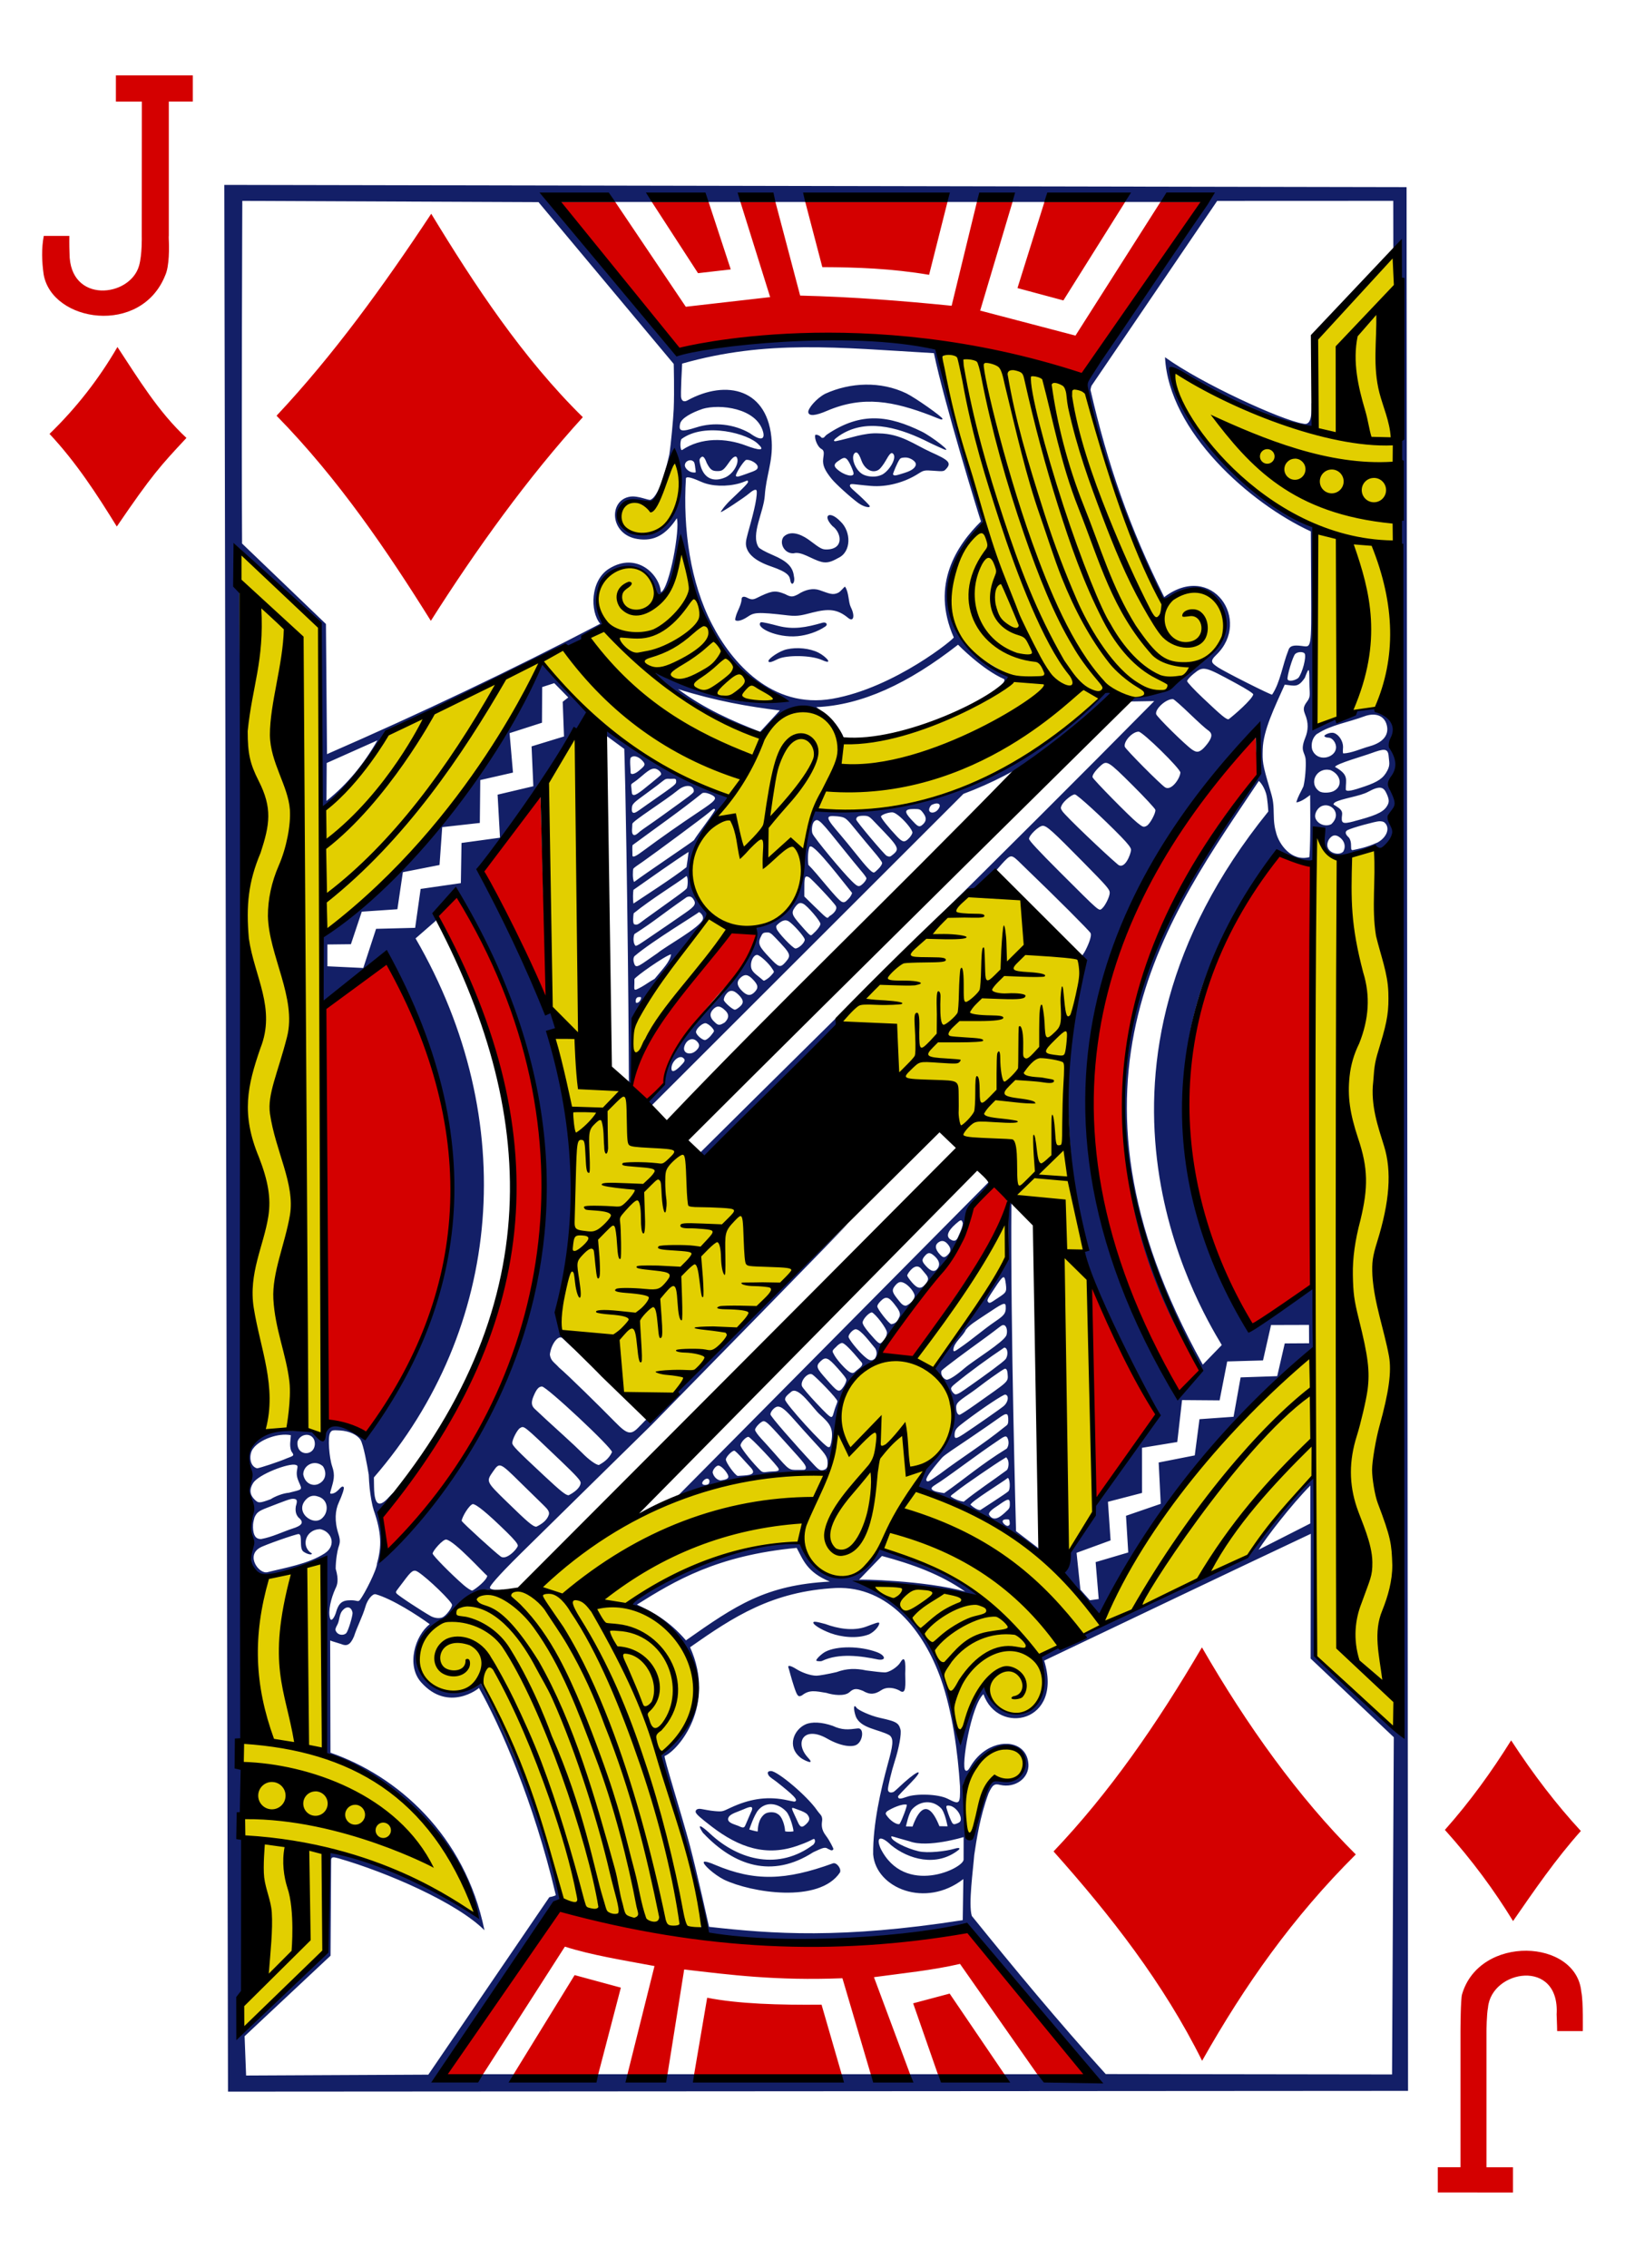<svg xmlns="http://www.w3.org/2000/svg" width="224.225" height="312.808"><title>Vectorized Playing Cards 1.0</title><path d="M31.46 288.51l-.508-263.005 163.133.307.204 262.595zM89.944 69.358c-5.834-1.59-5.693 4.205-1.42 4.42 4.786.413 6.835-7.745 4.55-10.96 0 0-1.99 6.145-3.13 6.54zM52.086 102.12l-7.007 3.125-.03 5.23c2.92-2.323 5.2-5.158 7.03-8.356zM99.91 259.277c-1.38-.696-3.04-2.19-2.786-2.454.126-.13.873.106 1.55.41 5.476 2.308 9.727 2.16 16.256-.21.494-.18 1.232.762.957 1.28-2.89 4.276-12.248 2.756-15.977.974zm-2.887-6.418c-1.257-1.89.41-.46.97.08 4.05 3.76 9.54 5.04 14.252 1.49.22-.25.248-.47.183-.64-.133-.35-.136.02-2.15.72-4.523 1.69-8.334.3-12.05-2.54-1.53-1.18-2.243-1.76-2.243-2.07 0-.288.286-.46.8-.37.32.05 1.21.24 1.862.29 1.13.09 1.044.042 2.204-.49 2.48-1.147 4.77-1.56 7.35-1.1.6.107 1.36.305 1.46.27.58-.19-.27-.956-2.47-2.696-.43-.344-.97-.637-1.142-.934-.276-.46.025-.584.338-.58.903.01 4.958 3.4 6.348 5.41.423.614.716.68.717 1.315-.08.66-.186 1.295.53 2.22.51.664 1.01 1.73 1.013 1.783.004.06-.103.392-.573.082-.215-.04-.32-.268-.71-.212-.34.05-.897.32-1.506.608-5.68 3.65-10.91 1.87-15.17-2.644zm12.445-.26c.114.01-.392-2.09-.964-2.71-1.128-1.22-2.848-1.446-3.888-.196-.585.703-1.227 2.663-1.227 2.663s.91.27 1.16.27c.03-.44.04-1.668.94-2.388.443-.35 1.402-.34 1.775-.05.742.363 1.055 1.836 1.065 2.41.405.125 1.34.01 1.13-.004zm-6.868-3.03c-.8.356-1.842.597-2.08 1.133-.316.707.796.92 1.375 1.16.8.385.818.244 1.077-.373.162-.384.375-.887.58-1.35.597-1.155 0-.995-.952-.57zm8.667 2.01c.46-.46.548-.766.137-1.29-.187-.236-.718-.478-1.296-.67-.742-.25-1.066-.554-.6.45l.665 1.437c.342.69.642.504 1.094.072zM35.47 202.53c.282 0 3.078-.917 4.073-1.36.986-.376 1.104-.365.712-.91-.147-.206-.266-.782-.195-1.414l.075-.88c-1.723-.35-4.296.604-5.182 1.81-.63.77-.565 2.483.517 2.756zm-.35 4.3c.523.523.668.54 2.24-.04.55-.37 1.7-.83 2.507-.882 1.893-.504 1.894-.305 1.358-1.517-.247-.556-.328-1.02-.25-1.533.09-.61.164-.694-.18-.8-.906-.285-5.118 1.29-5.873 2.516-.53.862-.46 1.6.197 2.26zm98.916 37.21c-.275.41-.752 1.14-.953 1.633-.346.85-.136 1.013.002 2.683.08.97.1 2.47.104 3.28 0 1.55-.02 2.03.45 2.12.412.08.603-.234.803-1.04.1-.4.34-.823.412-1.08.296-1.74.846-4.643 2.1-5.864.174-.144.684-.234 1.61-.246 1.133-.013 1.495-.045 1.846-.31 1.984-1.733.42-3.975-1.35-4.132-2.05-.178-4.87 2.65-5.034 2.96zm7.87-.727c.127 1.994-1.862 3.354-3.884 2.892-.82-.207-1.066-.02-1.615 1.15-1.192 3.21-1.664 6.426-1.98 8.532-.137 1.893-.832 6.823-.33 8.394 5.764 7.124 11.832 14.477 18.475 21.807l39.51.054.24-46.514-11.476-10.853.022-17.208c-12.284 5.787-24.53 11.655-36.792 17.494 2.672 8.57-6.387 10.364-8.374 4.62-1.72 1.58-3.13 10.085-2.495 10.505 0 0 .228.307.61-.37.626-1.114 1.445-1.935 2.322-2.478 2.55-1.582 5.59-.802 5.76 1.97zm-31.447-.87c-1.94-1.54-.9-3.89.71-4.596.85-.373 2.22-.32 3.73.21 1.32.61 2.11.523 3.47.355.9-.1.73 1.785-.21 2.272-.664.34-2.185.18-4.034-.875-3.19-1.82-4.59.535-2.615 2.66 1.095 1.17-.78.233-1.06-.032zM44.78 214.28c1.705-1.098.997-3.033-.592-3.357-2.138.046-2.682 2.502-1.152 3.35 0 .3-.76.055-1.172-.253-.638-.477-.056-2.344-.65-2.42-.452.01-4.87 1.57-5.346 1.884-1.985 1.127-.122 3.67 1.03 3.38 2.393-.605 5.645-1.142 7.883-2.582zm-9.875-3.633c.04 1.132.358 1.635 1.102 1.646 1.553-.27 3-1.01 4.45-1.48 1.135-.37 1.595-.79.73-1.498-.26-.3-.493-.73-.366-1.546.3-.94.07-.98-.32-1.03-.394-.05-1.296.33-3.61 1.22-1.22.47-1.453.67-1.77 1.34-.14.51-.23.83-.21 1.34zm12.88 14.615c.27-.315.863-2.288.863-2.776-.12-.813-.724-.997-1.26-.472-.65.582-.474 1.46-.86 2.135-.135.23-.277.56-.238.69.21.71 1.083.84 1.497.42zm5.07-10.745c19.8-21.088 32.066-50.268 10.608-90.514-2.407-1.024-3.15 2.888-3.38 3.048l-2.742 2.39c14.53 25.05 12.01 53.86-5.75 74.35l.02 1.3c.04 2.86.866 2.74 2.07 1.4 1.274-1.34.42-.25-.1.308-.45.476-1.163 1.424-1.353 1.67.234 1.717 1.315 4.916.635 6.06zm-1.315-6.337c-.204-.57-.42-1.87-.53-2.872-.07-.652-.097-1.268-.13-1.905-.21-1.267-.728-4.175-1.148-4.816-.453-.69-1.56-1.197-2.795-1.276-1.056-.06-1.144-.05-1.37.3-.385.59-.12 3.57.27 4.66.444 1.28.185 1.98-.174 3.25-.125.458-.17.49.056.52.98-.07 1.31-1.28 1.7-.92.132.134-.21 1.128-.67 2.13-.488 1.06-.633 2.52-.054 4.32.323 1.006.186 1.324-.01 1.93-.13.404-.36 1.647-.367 2.883.46 1.55.227 2.244-.044 2.757-.59 1.31-1.044 3.094-.727 4.1.14.434.5.06.77-.69.412-1.49.9-1.82 2.12-1.82.886 0 .97.31 1.264-.09.664-.9 2.293-4.1 2.324-4.99.63-2.272.66-4.224-.5-7.47zm9.47 14.928c.537-.205 1.365-1.343 1.366-1.735 0-.43-3.32-3.66-4.704-4.55-.626-.404-.924-.118-2.03 1.372-.985 1.325-1.114 1.336-.93 1.59.22.308 3.602 2.507 4.725 3.132.39.216 1.047.39 1.57.192zm6.22-5.747c-.494-.38-4.467-4.78-5.647-5-.448-.08-1.885 1.558-1.885 1.93 0 .255 2.482 2.78 4.24 4.315.502.44 1.057.797 1.232.797.56-.286 1.99-1.443 2.062-2.033zm4.223-4.15c0-.26-.438-.8-1.508-1.85-2.725-2.672-4.243-3.9-4.72-3.893-.523.173-1.466 1.76-1.523 2.313.178.332 4.736 4.466 5.326 4.867.73.704 2.324-.935 2.426-1.433zm4.275-4.27c.117-.39-.11-.724-.688-1.28-.41-.39-1.862-1.812-3.23-3.16-2.866-2.823-2.872-2.826-3.793-1.506-.95 1.36-.945 1.37 1.85 4.095 2.98 2.907 3.676 3.496 4.14 3.496.705-.325 1.475-.87 1.72-1.64zm-31.948-2.55c-.5-.15-.956-.06-1.35.25-2.11 1.8.886 4.11 2.118 2.67.82-.81.784-2.55-.768-2.917zm36.336-1.88c0-.3-.615-.972-2.745-3.01-5.27-5.03-5.03-4.84-5.61-4.523-.365.196-1.073 1.548-1.073 2.05 0 .377.508.9 4.414 4.547 2.29 2.137 2.968 2.677 3.36 2.677.626-.31 1.634-.98 1.66-1.74zm-36.2.19c1.035-.45 1.228-1.57.64-2.453-1.124-.99-2.69-.17-2.715 1.108.2 1.2 1.21 1.707 2.08 1.35zm40.53-4.41c0-.6-9.023-9.04-9.665-9.04-.43 0-.75.352-1.15 1.31-.357.827-.32 1.32.127 1.75.653.625 2.39 2.23 4.046 3.726.978.886 2.103 1.943 2.5 2.35.927.953 1.95 1.69 2.34 1.69.56-.326 1.336-.77 1.81-1.787zm-41.003-1.09c.01-.34-.078-.686-.32-.944-.62-.658-1.772-.31-2.06.562-.264 2.055 2.296 2.146 2.38.382zm6.684-65.68l1.765-5.4 5.393-.14.756-5.366 5.55-.8.09-5.54 5.31-.726-.33-5.936 4.93-1.164-.243-5.495 4.476-1.37-.18-4.782.77-.6-1.935-1.97-1.666.54-.03 4.918-4.47 1.438.47 5.44-4.515 1.03-.06 5.915-5.19.58-.37 5.22-5.06.995-.755 5.11-4.913.334-1.5 4.49-3.245.037v3.006zm58.673 96.54c-.17-.406.275-.345 1.046.142.807.51 1.98.934 2.816.936.35 0 1.594-.222 2.766-.494 1.4-.513 2.644-.544 4.1-.23 1.08.146 2.17.264 2.42.262.723.1 1.948-.792 2.276-1.353.89-1.522.678 1.243.682 1.56.016 1.415.193 3.043-.82 2.286-.602-.31-1.65-.59-2.486-.03-.843.56-1.54.68-2.526.09-.81-.32-1.238-.39-1.844.17-.675.63-2.313.4-3.19.113-1.51-.25-2.353-.47-3.364.33-.54.31-.678.08-1.084-1.116s-.727-2.528-.79-2.677zm3.84-1c-.095-.154.715-.947 1.26-1.23 1.606-.83 4.794-.793 7.074.05 1.188.438 1.37 1.19.215 1.03-2.41-.503-5.43-.918-7.75.188-.18.098-.76.035-.8-.038zm2.036-3.757c-1.645-.61-2.452-1.26-2.452-1.468 0-.223.352-.18 1.646.17 1.76.655 3.844 1 5.582.39 1.25-.46 1.874-.754 1.874-.476 0 .29-.516 1.06-1.375 1.5-1.71.69-3.96.36-5.27-.12zm35.708-4.57l1.22-.167-.423-5.095 4.5-1.33-.31-5.06 4.794-1.65-.286-5.7 4.98-.98.65-4.994 4.703-.335.974-5.43 5.05-.172 1.04-4.514 3.36-.02-.014-2.535-5.236.015-1.11 4.884-4.94.142-1.05 5.368-5.18-.04-.66 5.784-4.87.8.004 6.228-4.7 1.22.365 5.324-4.694 1.714.53 5.084zm31.396-119.54c-.672.478-.927 1.426-.72 2.198.663 1.75 2.992 1.21 3.267-.06.138-.55-.228-1.38-.864-1.562-.11-.032-.506.005-.712-.207-.14-.153.78-.63 1.33-.45.68.226 1.24 1.127 1.24 1.908 0 .304-.082.753.028.904 1.127-.03 2.417-.65 3.624-.982 2.04-.564 2.78-1.734 2.326-3.105-.38-1.14-1.548-1.593-3.084-1.015-2.11.794-4.583 1.173-6.43 2.387zM94.65 226.267c6.91-4.855 10.98-7.63 19.85-8.11-3.164-1.3-3.68-3.01-4.57-4.647-10.99 1.04-16.823 4.547-22.043 7.823 2.157 1.016 4.41 2.197 6.763 4.934zm38.522-6.734c-3.352-2.37-7.34-3.8-11.476-4.906l-3.17 3.285c-.186-.117 9.18.094 14.646 1.62zm32.176-31.165c-21.614-33.212-7.095-62.438 7.934-81.06.483-.61.6-.642.49-1.128-.142-.64-.32-3.868-.21-5.733-27.78 27.532-28.492 63.4-11.067 91.867 1.246-1.114 3.758-2.596 2.853-3.946zm3.24-2.84c-3.547-5.91-22.444-37.902 6.42-73.593 0 0-.1-1.82-.315-2.504-.387-1.22-.99-1.71-.99-1.71-12.123 18.2-29.742 40.97-7.736 80.515zm-16.525-60.214c.432-.353 1.06-1.633 1.06-2.16 0-.473-.34-.866-3.597-4.17-4.34-4.404-5.09-5.077-5.645-5.077-.52 0-1.89 1.3-1.89 1.797 0 .238 1.28 1.614 4.29 4.624 5.6 5.584 5.33 5.356 5.79 4.986zm3.998-8.11c0-.267-.4-.793-1.35-1.772-2.51-2.582-6.09-5.856-6.4-5.856-.4 0-1.49.886-1.78 1.442-.2.392-.2.48.04.85.445.693 6.044 6.007 7.635 7.343.955.88 1.82-1.34 1.866-2zm2.17-3.297c.447-.237 1.288-1.81 1.187-2.21-.05-.19-1.47-1.717-3.156-3.397-3.34-3.324-3.535-3.444-4.367-2.7-.754.675-1.226 1.35-1.133 1.62.11.332 5.11 5.415 6.133 6.238.81.65.9.683 1.34.45zm25.49-.246c1.57-1.5-.21-3.16-1.5-2.39-.55.34-.877 1.08-.71 1.577.28.818 1.39 1.264 2.212.823zm3.11-.38c2.657-.7 3.93-1.16 4.486-1.99.385-.57.43-.922-.004-1.86-.4-.86-.867-1.123-2.53-.21-1.144.626-3.69.926-4.58 1.452-.356.307-.182.303.104.485.64.408.952.685.882 1.223-.15 1.17-.03 1.35 1.64.907zm-2.81-4.16c1.29-.66 1.03-2.252-.414-2.885-1.902-.5-3.126 1.79-1.57 2.904.418.292 1.476.24 1.98-.018zm4.285-.645c1.865-.64 2.58-1.14 3.12-2.17.427-.817.245-1.182.19-1.972-.087-1.197-.69-1.06-2.427-.433-.85.33-4.91 1.47-4.967 1.887 1.96 1.12 1.46 1.71 1.477 3.14.102.33 1.022.095 2.607-.45zm-25.43-1.907c0-.54-5.21-5.645-5.763-5.645-.86 0-2.094 1.34-1.91 2.074.084.334 4.97 5.253 5.58 5.618.855.5 2.04-1.23 2.09-2.044zm2.997-3.182c.225-.175.623-.632.886-1.014.56-.817.52-1.272-.15-1.703-.246-.16-1.34-1.15-2.43-2.2-1.09-1.05-2.12-1.963-2.293-2.026-.9-.12-2.524 1.32-2.356 2.058.097.388 4.092 4.32 4.983 4.91.576.38.853.374 1.358-.024zm7.058-7.603c0-.144-.906-.727-2.36-1.516-4.436-2.414-4.512-2.43-5.9-1.3-.475.39-.865.83-.865.98 0 .154.96 1.186 2.19 2.346 2.542 2.407 3.17 2.927 3.523 2.927.733-.54 3.297-2.773 3.41-3.44zm6.214-2.266c.55-.658 1.165-2.93.87-3.39-.27-.27-.96-.228-1.29.072-.34.31-1.186 3.17-1.056 3.506.134.343 1.005.18 1.48-.19zm-48.49 96.8c.42-.057 1.244-.57 2.44-1.598 1.28-1.097 5.33-3.54 5.77-4.523.196-.56.05-1.36-.37-1.42-.32-.047-.39.2-3.082 2.14-1.815 1.31-5.007 3.65-5.487 4.146-.21.53.26 1.2.73 1.255zm-.375 15.643c2.772-1.924 5.02-3.917 8.632-6.144.28-.37.32-.92.15-1.365-.21-.553-.5-.335-1.595.425-2.663 1.79-5.403 3.905-7.7 5.472-.734.5-1.354.775-1.2 1.055.208.37 1.346.484 1.713.55zm2.696 1.18c1.82-1.49 4.004-2.916 5.95-4.358.27-.273.343-1.19.063-1.567-.22-.297-.04-.243-.58.063-.787.448-5.503 3.663-6.38 4.39-.513.423-.94.635-.813.783.59.38 1.217.61 1.758.686zm2.29 1.155c.377-.256 3.62-2.328 3.88-2.6.3-.318.21-1.728-.08-1.84-.82.654-5.142 3.287-5.15 3.71.44.397 1.02.76 1.35.73zm3.466.285c.5-.456.598-.533.61-1.045.02-.923-.21-.883-1.53.06-.924.596-1.485 1.016-1.32 1.373.656 1.026 1.585.218 2.24-.384zm.358 1.892c.26-.1.26-.23.224-.556-.04-.36-.093-.344-.485-.344-1.05.04-.103.99.262.9zm-12.62-5.185c.477-1.573 1.144-2.817 2.235-3.996 4.36-3.863 3.027-8.62.274-12.49 3.56-4.99 7.12-10.27 10.18-15.112l-.01-7.87.41.043c-.143 17.176.64 45.34.64 45.34l3.54 2.7-.476.236c.582-.09-10.313-6.91-16.798-8.85zm3.202-1.962c3.014-2.274 5.948-4.064 8.938-6.49.318-.26.506-.274.515-.87.016-1.133-.21-1.145-1.327-.345-.493.354-2.31 1.622-4.03 2.784-1.794 1.21-3.46 2.29-3.792 2.677-1.683 1.95-2.304 2.87-2.132 3.15.18.29.522-.023 1.83-.905zm3.288-5.514c1.55-1.02 5.257-3.6 5.595-3.915.586-.55.69-1.43.16-1.532-.26-.05-3.13 1.864-5.556 3.7-1.18.897-1.444 1.104-1.444 1.948 0 .51.31.414 1.24-.2zm1.545-4.01c4.75-3.38 4.63-3.094 4.525-4.35-.037-.43-.13-.62-.32-.655-.148-.027-.987.576-1.933 1.24-.944.667-2.07 1.56-2.637 1.95-1.65 1.148-2.2 1.456-2.2 2.113 0 .646.176 1.054.46 1.054.11 0 1.055-.61 2.1-1.35zm-.683-2.62c2.19-1.544 4.6-3.29 4.93-3.702.4-.503.328-1.598-.18-1.598-2.197 1.466-4.84 3.395-6.698 4.92-.24.21-.547.413-.64.69-.02.356.43.83.61.843.36 0 .916-.406 1.98-1.157zm-1.423-5.23c1.67-1.13 3.19-2.48 4.85-3.62 1.246-.852 1.6-1.12 1.525-2.19-.044-.62-.588-.26-2.7 1.145-1.547 1.032-2.26 1.44-2.808 2.145-.382.89-1.652 1.725-1.72 2.743 0 .377.25.198.854-.223zm5.13-6.803c1.283-.85 1.404-.87 1.265-2-.175-1.414-.32-1.33-1.547.542-.806 1.23-1.083 1.59-.96 1.817.21.39.44.17 1.24-.36zm-4.675-10.4c-.137-.63-.33-.494-.976.073-1.19 1.043-1.377 1.8-.637 2.195.394.21.7.186.933-.33.502-1.11.643-1.503.68-1.94zm-6.66 9.88c-.153-.575-.855-1.357-1.39-1.63-.53-.277-.85-.226-1.356.42-.467.59-.25.942.45 1.83.51.65.72.854 1.124.854.49-.193 1.27-.85 1.17-1.476zM100.42 203.4c-.34-.656-1.06-1.347-1.39-1.232-.35.124-.69.626-.697.94.145.645.688 1.08 1.106 1.093.784-.11 1.263-.243.98-.8zm3.14-1c-.68-.715-2.02-2.294-2.24-2.294-.342 0-1.162.86-1.162 1.214 0 .416 1.222 2.126 1.63 2.263 1.026-.095 2.913.02 1.773-1.183zm3.88.2c-.07-.344-3.89-4.406-4.173-4.406-.364 0-1.083.8-1.083 1.17 0 .294 1.233 1.903 2.374 3.094.567.594.62.68 1.313.57.76-.117 1.75.047 1.57-.427zm6.75-.906c0-.82-.43-1.27-2.153-3.137-.625-.677-1.683-1.854-2.35-2.615-1.29-1.47-1.84-1.922-2.355-1.923-.402 0-1.024.654-1.024 1.074 0 .27 3.175 3.91 6.05 7 .64.686.925.886 1.537.56.353-.24.3-.647.3-.96zm-4.97-9.753c-.646.53-.886.75-.89 1.107-.004.54 5.477 6.56 5.965 6.56.286 0 .242-.04.412-.687.34-1.967-.194-2.544-1.614-3.84-.953-.87-2.873-3.86-3.874-3.138zm9.664-4.023c-1.53-1.83-2.376-2.67-2.686-2.67-.213 0-.53.203-.874.583-.573.54-.518.52-.156 1.163.188.336.714.994 1.17 1.464.842.87 1.274 1.147 1.68.73.36-.37 1.247-.806.865-1.27zm-.798-4.566c-.374-.004-1 .67-1 1.035 0 .31 1.24 1.863 2.106 2.64.7.626 1.03.795 1.52.38.366-.53.283-1.01.056-1.415-.62-.708-1.974-2.61-2.68-2.64zm4.3.45c-.01-.535-1.576-2.57-2.072-2.773-.412 0-1.287.96-1.287 1.403 0 .236.337.764.905 1.424 1.12 1.296 1.407 1.58 1.65 1.38.4-.333.817-.915.808-1.437zm1.765-2.294c.108-.446-.17-.906-.794-1.69-.782-.98-1.166-1.048-1.902-.288-.27.28-.4.526-.4.662 0 .373 1.64 2.456 1.946 2.456.703-.087.92-.6 1.154-1.14zm-2.88 5.163c-.145.67-.43 1.11-1.077 1.422-5.01 3.606-4.846 9.485-5.915 14.91-8.108-.082-20.924 3.244-20.845 3.42l43.082-43.464s.535.13.208.512c-3.485 2.508-3.27 7.38-5.56 9.822-3.833 4.63-7.393 8.644-9.89 13.37zm-23.383 17.75c.07-.49-.382-.625-.777-.23-.39.39-.236.69.315.627.29-.034.425-.15.46-.397zm13.278-1.826c.16-.412-.22-.8-2.525-3.36-2.34-2.596-2.87-3.203-3.273-3.203-.343 0-1.18.85-1.18 1.197 0 .16.368.686.817 1.17.45.48 1.3 1.43 1.895 2.106 1.02 1.163 1.505 1.725 1.894 1.996.38.266.67.252 1.28.252.84 0 1.025.03 1.097-.16zm3.997-8.155c.16-.51.384-.963.385-1.154.004-.354-2.947-3.362-3.446-3.685-.6-.387-1.72.874-1.44 1.61.076.203.954 1.236 1.95 2.295 1.266 1.346 1.9 1.98 2.105 1.95.21-.034.24-.35.447-1.015zm1.233-3.16c.216-.32.392-.74.392-.934 0-.22-.494-.82-1.2-1.61-1.316-1.48-1.654-1.65-2.375-.96-.72.685-.477 1.003.785 2.433 1.58 1.79 1.758 2.006 2.395 1.07zm11.283-14.13c.49-.584.5-.874.053-1.407l-.617-.735c-.405-.486-.94-.405-1.493.224-.265.3-.44.605-.44.71 0 .102.283.517.63.92.78.908 1.26 1.006 1.865.285zm1.73-2.23c.333-.51.183-1.07-.44-1.64-.593-.54-.887-.563-1.303-.1-.553.615-.464.822.133 1.483.674.745 1.216.857 1.61.256zm1.385-1.85c.46-.46.45-.857.038-1.383-.387-.492-.79-.626-1.196-.407-.71.38-.632 1.03.067 1.764.425.45.624.496 1.095.025zm-32.966 92.71c8.824.987 18.3 1.68 35.014-.92l.085-5.67c-5.21 4.063-12.05 1.277-12.445-3.402-.046-4.17 1.068-8.98 2.006-12.41.7-2.548.898-3.53.244-4.028-1.44-.815-4-.917-4.653-2.61-.314-.896-.343-1.85.115-1.17.21.31 1.873 1.084 3.173 1.375 2.262.504 2.626.672 2.882 1.602.165.584-.21 2.61-.804 4.44-.424 1.306-.922 3.41-.922 3.813 0 .446.345.52.734.39.17-.05.966-.844 1.466-1.29 2.175-1.94 2.806-1.88.95.015-.74.756-1.758 1.797-1.758 1.876 0 .405.374.36 1.21.057 1.284-.463 4.3-.407 5.64.267 1.666.84 1.736.8 1.7-1.735-.3-4.746-1.075-10.36-2.62-14.74-2.358-6.68-7.255-12.88-14.49-12.6-8.816.46-14.137 3.97-20.136 8.175 3.624 8.038-1.61 14.195-3.51 15.008-.18.08 2.375 8.17 3.467 12.28.992 3.737 2.66 11.278 2.66 11.278zM135.35 71.91c-.205-.528-5.11-16.512-6.482-23.197-13.26-.772-23.067-1.873-34.743 1.442 0 0-.254 4.504-.13 4.722.117.556.52.543.848.36 5.393-2.962 11.238-1.627 11.644 5.68.155 2.79-.783 4.758-.954 7.406-.15 2.312-1.968 5.393-.866 7.15.142.215.918.64 1.98 1.095 1.98.848 2.756 1.626 2.9 2.92.217.894-.33 1.495-.494.577-.105-.582-.207-1.095-2.652-1.932-2.38-.816-3.02-1.762-3.26-2.26-.33-.687-.26-1.174.04-2.27.65-2.33 1.3-4.705 1.24-5.827-.02-.404-.47-.208-1.04.28-.723.617-3.83 2.662-3.92 2.575-.04-.04.51-.86 1.38-1.69 1.06-1.01 2.37-2.23 2.37-2.452 0-.397-.152-.12-1.18.183-1.78.49-3.84.42-5.22-.19-1.17-.515-1.99-.814-2.163-.532-.433 7.12.624 14.458 3.61 20.18 2.676 5.203 8.237 11.716 16.6 10.255 8.64-1.51 17.046-8.46 16.744-8.47-3.224-7.3.45-12.736 3.756-15.993zM66.858 266.26c-3.83-3.834-13.48-8.005-20.112-9.92-.53-.114-1.054-.367-1.057.262l-.08 13.16-11.86 11.108.21 5.42 25.144-.12L75.8 261.69s.804-.144.893-.294c-3.066-12.997-7.68-23.377-10.61-28.58.047.064-4.217 3.445-7.967-.758-2.105-2.36-.814-6.5 1.183-8.02-1.683-1.238-5.173-3.484-7.46-4.133-.476-.116-1.186.846-1.418 1.718-.418 1.415-1.113 2.682-1.58 4.11-.513 1.19-1.007 1.37-1.773 1.036-1.193-.36-1.51-.48-1.51-.48l.04 15.47c9.148 3.17 18.566 11.31 21.248 24.49zm38.03-165.32l2.712-2.943c-4.29-.526-8.786-1.293-14.046-2.945 3.653 2.716 7.478 4.397 11.335 5.89zM89.99 92.66c4.783 1.593 10.83 5.31 18.385 3.91-6.886-2.73-12.114-9.113-14.34-22.105-.488 2.522-1.496 7.766-3.08 8.334-2.23-8.63-11.187-3.61-7.595 3.42-9.08 6.24-19.995 9.76-29.896 14.57 0 0-1.49 4.57-8.906 10.84-1.4-7.35.268-18.25-.6-25.63L32.33 75.02c.18 2.09.098 3.39.005 5.838.32.428.76.65 1.208.918.75 42.316-.26 84.147-.25 122.582-.115 23.55.508 48.09.163 70.33l-.435.8.02 5.317 11.87-11.304s-.55-8.023.08-14.15c7.49 1.507 14.48 5.03 20.745 8.89.79.22-3.845-15.4-20.693-22.338 0 0-.023-4.88-.022-15.485 0-10.23-.16-11.313-.386-11.48-.68.74-9.303 3.647-9.74 3.155.23.077-2.432-18.108-.13-20.87l8.248.173c2.36 1.904 1.413-.415 2.782-.796.82-.22 4.635 1.266 4.635 1.266 15.72-18.557 14.15-49.074 2.87-66.244-2.89 2.346-5.965 5.526-8.86 6.892-.037-.1-.055-9.467-.055-9.467 15.02-9.646 31.36-37.57 30.317-37.668 0 0 4.65 4.53 6.456 7.094l-14.83 21.48c3.396 6.84 6.83 13.04 9.06 19.053.3.813 1.23.79 1.465 1.646.2.73-.692 1.747-.57 2.554 3.13 11.97 3.84 24.668.753 36.17-.65 2.59.54 4.69 2.134 6.638.134.17-1.483-1.4-1.63-1.482-.552-.333-1.476.835-1.67 2.308.126.904.617 1.063 1.266 1.795 1.145.95 5.69 5.426 7.693 7.47 1.78 1.82 2.24 1.9 3.44.61.34-.315.69-.745 1.015-1.01.06.095.504-.366.655-.51l26.777-26.14c3.11-3.037-26.74 27.423-26.74 27.423S75.49 210.693 71.94 214.2c-3.666 3.618-4.16 4.41-4.308 4.678-.26.48 1.183.467 1.84.37.052-.008-.552.14-1.163.134-3.77-.842-5.06 3.325-7.43 4.164-6.29 4.464-2.06 11.634 3.94 9.266l1.46-.703c3.64 6.76 8.89 19.07 11.356 29.78l-.993.46-15.84 23.76h89.824c-6.45-6.43-11.94-14.31-17.53-20.21-8.957 2.68-36.044 2.13-35.616.97 0 0-4.1-16.61-6.42-24.76 7.363-6.31 6.61-16.26-4.08-20.73 7.78-6.144 15.614-8.227 23.25-8.725 2.48 6.3 8.307 6.697 11.056.93.02-.066 10.33 3.17 14.13 6.67-5.636-.586-11.2-1.708-16.84-1.977 4.962 1.96 10.02 7.08 11.636 12.935.794 2.09 2.006 8.992 2.327 9.02 0 0 1.88-7.976 3.34-7.537 3.72 7.762 10.133 1.922 7.43-4.26 9.474-4.524 20.134-9.575 28.85-13.767 2.544-3.84 8.8-11.124 9.21-11.155 0 0 11.504-65.91 11.5-87.94-.38-26.49.53-55.975-.61-80.75l-.01-7.12-24.297.01-17.348 25.51s-.13.405-.13.58c2.37 10.292 5.406 19.05 10.17 28.56 6.58-4.968 12.12 3.213 7.19 7.962-.927.892-.68 1.117.25 1.738.91.61 7.153 3.755 7.444 3.755 1.13-1.676 1.457-4.153 2.22-6.045.19-.72.734-.81 1.822-.68 1.398.16 1.39.742 1.344-8.15l-.04-7.64c-8.432-3.888-19.597-13.76-20.12-24.03 4.878 3.545 16.08 8.703 19.073 9.164 1.31.366 1.11-1.924 1.15-2.84.357.24.486 3.775.486 3.775-4.95-1.494-7.54-1.19-19.893-8.35 2.12 10.104 12.235 18.07 19.57 21.704 0 0 .307 4.8.29 10.17-.046 16.39.118 17.113.118 17.113 0-.008 4.037-1.028 5.157-1.584 2-1.604 5.21-.375 5.654.805.65 6.184.026 11.92-.11 17.825-3.42.246-5.29.965-6.977 1.034-1.096-.146-1.763-.153-2.323-.777-1.63-3.526-1.525-1.29-1.723 1.36-.15.78-4.238-.582-4.646-.82-17.65 20.32-16.144 43.71-4.16 65.375 1.98-1.336 5.39-3.886 8.8-5.56.086 2.755.13 8.43.13 8.43-13.815 10.136-30.363 36.994-29.804 37.07l-5.613-6.704s3.534-5.62 4.78-7.105c.145-.17.238-1.91.238-1.91l8.58-12.404c-3.88-6.87-6.53-12.746-9.29-19.5-.154-.57-.83-2.998-.68-3.227-5.723-25.857.478-38.72.02-39.7 0 0-.075-.515-.196-.616-.187-.156.05-.305.26-.675.408-.717 1.058-2.186.836-2.62-.165-.323-4.806-4.963-8.785-8.785-2.09-2.01-2.01-2.24-3.09-1.147-.4.408-1.385 1.567-1.385 1.567-14.377 13.3-25.786 25.413-40.214 39.572l-.693-.63c20.988-20.86 42.17-41.515 62.954-62.577l-3.654.06c.102-.264.254-.51.466-.583 1.96.004 3.976-.59 5.432-1.42 2.964-2.2 7.22-5.15 7.553-8.053-.216-5.59-4.93-6.4-8.336-3.667-4.734-8.5-8.48-18.73-10.487-28.276-.095-.476-.76-1.293-.86-1.835 1.012-3.17 17.085-25.076 17.085-25.076H76.21L93.38 48.33c0-.818 24.483-3.708 35.696-.294l6.828 24.256c-6.203 5.998-8.036 15.86 3.372 20.995.222.48-1.08 1.272-1.08 1.272.18-.3.496-.61.368-.88-3.075-1.348-6.368-4.75-6.368-4.75-6.863 5.36-13.28 8.345-19.563 8.61 0 0 3.318 2.25 3.96 4.72 0 0-.31-.04-.39-.136-.68-.833-2.246-3.526-3.566-4.32-2.237-.536-3.56-.145-5.326 1.072l-2.39 2.31c-5.48-1.67-11.57-4.398-14.93-8.54zm-.916 59.367l2.503-2.47c.286-1.832.783-4.163 2.898-6.7 2.346-2.816 4.94-5.463 6.848-7.97 2.294-3.01 3.54-5.736 2.936-7 3.41-.615 6.55-3.632 6.65-9.107.04-2.876 1.43-7.072 1.53-7.013 0 0 23.86-.812 40.27-16.458 0 0 1.15.25.88.45-6.218 6.23-12.83 10.82-20.648 13.743l-43.113 43.07zm4.773-4.942c.645-.644.79-.855.425-1.158-.555-.46-1.625.49-1.625 1.448 0 .608.482.43 1.2-.29zm2.232-2.194c.51-.49.49-.85.07-1.27-.59-.58-1.43-.22-1.72.72-.29.948.84 1.33 1.64.558zm1.96-1.98c.26-.3.48-.61.48-.683 0-.333-.827-1.09-1.19-1.09-.463 0-1.29.778-1.29 1.21 0 .365.83 1.11 1.234 1.11.156 0 .5-.245.763-.546zm1.85-3.7c-.59-.493-.975-.496-1.46-.013-.562.563-.504 1.18.168 1.77.51.53.73.48 1.42.055.58-.59.68-1.143-.13-1.81zm2.17-.33c.635-.532.544-.97-.147-1.663-.728-.727-1.29-.733-1.808.038-.195.29-.23.58-.23.663 0 .28 1.2 1.35 1.516 1.35.174 0 .407-.168.668-.388zm2.09-2.063c.54-.563.47-.965-.302-1.76-.65-.67-1.103-.722-1.676-.19-.59.548-.47 1.128.2 1.796.676.677 1.18.78 1.78.154zm2.37-2.397c.395-.42.288-.385.007-.84-.433-.702-1.7-1.865-2.06-1.865-.45 0-.848.723-.845 1.436.004.71.35 1 1.25 1.708.6.47.415.513.875.243.258-.15.605-.46.774-.686zm1.878-1.717c.85-.966.687-1.152-1.36-3.31-.695-.73-.84-.814-1.335-.772-.47.04-.504.157-.747.654-.448.914-.116 1.38 1.172 2.75 1.324 1.41 1.52 1.53 2.27.68zm2.1-2.254c.33-.29.546-.624.546-.836 0-.376-1.658-2.215-2.25-2.553-.42-.24-.857-.104-1.4.364-.327.28-.32.347-.24.657.125.504 2.257 2.75 2.61 2.75.145 0 .433-.12.733-.383zm2.08-2.02c.353-.36.63-.795.63-.985 0-.407-1.786-2.475-2.34-2.764-.47-.245-.74-.143-1.205.508-.534.75-.326 1.093.734 2.314 1.007 1.158 1.33 1.51 1.517 1.51.063 0 .32-.232.667-.586zm1.966-2.115c.45-.276 1.04-.855.802-1.326-.256-.486-3.384-3.8-3.72-3.98-.66-.355-.64.154-.64 1.8v.85l1.44 1.41c2.1 2.053 1.63 1.552 2.116 1.242zm2.544-2.337c.25-.25.486-.67.48-.824-1.296-1.582-5.072-6.582-5.754-6.397-.07.02-.1.022-.15.165-.17.5-.238 1.536-.12 2.374 1.192 1.145 4.002 4.875 4.64 5.106.38.148.546-.07.905-.427zm2.03-2.13c.24-.228.435-.538.435-.688 0-.15-.42-.675-.867-1.2-.444-.53-1.32-1.593-1.94-2.37-3.56-4.44-3.817-4.77-4.36-4.32-.356.298-.442 1.344-.263 1.735.31.677 4.193 5.36 5.446 6.57.8.77.957.848 1.55.275zm2.048-1.96c.306-.288.555-.668.555-.845 0-.18-.573-.9-1.174-1.606-.6-.706-1.602-1.91-2.224-2.676-1.597-1.963-1.61-2.035-2.8-2.16-1.806-.183-1.565.215.48 2.6.495.58 1.43 1.72 2.077 2.535 1.52 1.91 2.19 2.615 2.49 2.615.13 0 .295-.18.6-.467zm2.09-2.046c.926-.78.743-1.034-2.267-4.142-.98-1.02-1.053-1.18-1.82-1.18-.77 0-1.02.16-1.02.533 0 .23 3.92 4.89 4.21 5 .385.153.43.183.903-.215zm2.193-2.245c.25-.266.45-.607.45-.76 0-.335-.85-1.417-1.65-2.116-.37-.33-.84-.67-1.14-.67-.51 0-1.39.29-1.54.537-.1.157 1.063 1.595 2.21 2.8.76.8 1.052.87 1.673.205zm1.93-1.91c.482-.486.48-.93-.018-1.58-.356-.47-.464-.517-1.203-.517-1.4 0-1.44.36-.36 1.516.805.86 1.027 1.13 1.577.58zm2.06-2.03c.543-.69.08-1.07-.817-.664-.21.096-.324.348-.37.464-.275.72.663.866 1.186.2zm-34.42 5.85c-1.99 1.26-5.335 3.643-7.61 5.235-.06.343-.103 1.214 0 1.89 1.29-.875 5.435-3.522 7.316-5.014.095-.56.232-1.545.293-2.11zm3.65-5.773c-.066-.34-.29-.124-.88.374-.77.653-7.314 5.5-9.05 6.72-.66.465-1.284.857-1.355 1.02-.067.154-.13 1.47.12 1.803 1.418-1.083 8.146-5.595 8.248-5.752.695-1.11 2.246-3.047 2.92-4.165zm-.75 14.614S89.895 136 87.31 140.81c0 0-.015 5.5-.09 8.667l-.44.124s-.034-8.487-.143-17.697c-.27-23.014-.497-28.603-.497-28.603l-2.607-1.91-.11-.907s11.568 8.1 17.212 9.39c-4.124 6.463-7.937 8.956-2.715 16.483zm-9.525 11.54c.16-.386.05-.367-.28-.353-.245.01-.383.236-.394.482-.01.28.015.347.234.305.157-.03.363-.246.44-.432zm1.93-2.86c1.154-1.42 2.11-2.343 2.28-3.39-.74.123-5 3.108-5.065 3.424.04 1.58-.32 1.77.98 1.07.57-.31 1.03-.69 1.803-1.107zm.363-3.523c1.24-1.032 5.77-3.466 6.286-4.666.2-.55-.446-1.068-.547-1.018.08.072-6.483 4.005-8.877 6.07-.21.264-.16.717-.014 1.092.262.69.786.13 3.15-1.48zm-1.507-1.898c1.35-.9 4.547-3.107 5.34-3.66 1.35-.938 1.62-1.253 1.135-1.948-.195-.278-.46-.44-.905-.246-3.91 2.72-4.246 3.18-7.213 5.09-.2.535-.15 1.335.16 1.618.222.014.6-.263 1.486-.855zm-.01-2.938c3.56-2.576 5.48-3.878 5.61-4.163.14-.313.18-1.538-.054-1.67-1.325 1.01-4.867 3.177-7.288 5.14-.065.404-.14 1.31.056 1.505.493.2.64-.066 1.674-.815zm-.425-9.3c2.593-1.92 4.988-3.595 7.687-5.398 2.287-1.52 2.67-1.86 1.79-2.31-.3-.16-.91-.406-1.3-.27-3.038 2.45-6.414 4.8-9.635 7.18-.08.354 0 1.053-.02 1.37-.03.484.612.07 1.48-.575zm-.356-2.743c.21-.186 1.57-1.086 3.013-2.133 3.878-2.806 4.336-3.08 4.336-3.38 0-.812-1.12-.985-2.14-.16-1.87 1.527-6.33 4.3-6.344 4.69-.016.58-.114 1.156.056 1.41.214.32.528.05 1.073-.43zm1.12-3.8c3.942-2.754 3.79-2.625 3.79-3.12 0-.43-.388-.237-.99-.28-.57-.042-.58.118-1.66.936-2.307 1.74-3.15 2.216-3.39 2.73-.077.16-.13.8.01.94.28.278.6-.063 2.236-1.206zm.26-2.738c.77-.644 1.39-1.116 1.44-1.25.114-.294-.47-.817-.91-.817-.475 0-.846.248-2.026 1.263-1.04.896-1.25.707-1.17 1.214.05.293.054.94.15 1.058.253.304.793-.036 2.515-1.47zm-1.6-1.78c.832-.702 1.01-.846.4-1.454-.55-.55-1.19-.69-1.53-.35-.19.247-.006 1.7-.027 1.99-.033.465.586.292 1.155-.187zm17.87-15.145c0-.3 1.45-1.36 2.54-1.602 1.386-.31 3.13-.15 4.35.46 1.05.526 2.19 1.788.5 1.02-1.55-.69-4.874-.7-6.08-.14-.89.45-1.312.57-1.312.266zm-1.08-5.314c.112-.114 1.562.26 2.36.47 2.144.565 3.904.233 6.15-.415.527-.15.79.214.464.48-1.14.79-2.62 1.25-3.895 1.37-2.808.26-5.828-1.172-5.08-1.905zM91.2 81.7c1.195-.584 2.66-8.8 2.19-10.215-1.47 2.24-3.11 3.245-5.455 2.857-3.835-.63-3.977-5.35-1.014-5.83 1.18-.19 2.63.59 2.87.41 1.26-.59 2.25-4.83 2.56-6.21.224-1.34.56-5.07.61-6.26.105-2.523.003-6.25.003-6.25l-18.66-22.32-40.87-.176s-.13 31.27-.033 47.266l11.574 11.1.147 17.95c12.93-5.64 25.44-11.57 37.696-17.98-1.42-1.696-1.38-5.974 1.21-7.592 3.814-2.383 6.983.77 7.167 3.254zm10.242 3.807c.085-1.013.837-1.845.89-2.874 0-.23.186-.495.794-.172.793.42 1.037.126 1.933-.287 1.59-.733 2.047-.716 3.272-.226.79.424 1.033.42 1.78.036 1.013-.672 2.094-.89 2.99-.576 1.333.465 1.8.722 2.56.353.38-.19.86-.887.95-.83.543.81.433 2.09.783 2.81.62 1.224.377 2.1-.353 1.5-1.533-1.265-2.73-1.296-4.93-.75-1.287.32-1.935.566-3.362.397-4.42-.524-4.72-.39-5.62.21-.87.583-1.542.642-1.69.405zm11.87-8.016c-1.277-.32-2.736-1.48-3.794-1.17-1.305.09-2.048-1.447-1.38-2.29 1.143-1.112 2.92.01 3.61.534 1.5 1.138 1.71 1.228 2.317 1.228 2.487-.042 2.01-2.37.81-3.22-.714-.74-.785-1.23-.633-1.41.246-.295.956-.045 1.734.77 1.486 1.4 1.522 4.188-.305 5.03-.91.507-1.505.75-2.364.535zm5.19-8.053c-1.157-.84-3.217-2.72-3.755-3.39-.91-1.134-1.274-1.858-1.16-2.768.09-.71.196-1.13-.26-1.364-.482-.25-.946-1.32-.852-1.88.026-.157.57-.064.9.35.42.066.332-.18.786-.483 4.73-3.174 8.523-2.562 13.01-.38 1.3.625 4.7 3.202 2.88 2.366-.11-.05-1.3-.57-2.505-1.18-3.89-1.86-8.225-2.99-11.755-.597-.605.424-.972.75-.5.75 1.984-.385 3.946-1.21 5.984-1.082 3.04.04 4.88 1.54 7.16 2.577 2.47 1.106 2.95 1.484 2.047 2.396-.254.283-.46.275-1.652.183-1.284-.1-1.39-.06-2.113.4-1.893 1.214-4.353 1.876-6.54 1.692-2.573-.215-2.85-.42-2.902-.05-.034.237.52.65 1.28 1.345.58.53 1.358 1.31 1.426 1.43.216.38-.765.193-1.473-.32zm-.72-4.12c-.007-.304-.575-1.63-.913-1.97-.326-.33-.58-.2-1.273.286-.52.366-.576.655-.097 1.08 1.02.904 2.29 1.13 2.28.604zm3.875.183c1.04-.51 2.096-2.29 1.616-2.87-.284-.345-.532-.02-1.08.95-.26.46-.71 1.05-.9 1.18-.85.597-1.97.04-2.44-1.27-.286-.79-.585-1.294-.917-.994-.6.54.08 2.5 1.27 3.006.704.3 1.724.344 2.453-.01zm3.232-.3c1.053-.325 1.556-.8 1.467-1.26-.073-.38-.832-.83-1.347-.83-.23 0-.682-.01-.844.208-.36.48-.924 1.927-.95 2.084.123.32.48.17 1.678-.2zm3.64-7.853c-5.255-2.01-9.405-2.816-14.404-.685-1.6.697-2.514.77-2.594.2-.07-.476 1.08-1.892 2.33-2.547 3.49-1.596 7.68-1.746 11.19-.062 1.31.643 4.99 3.26 4.99 3.498 0 .26-.334.06-1.515-.402zm61.51 58.885c1.25-.66 1.826-1.957 1.06-2.723-.225-.227-.54-.226-.8-.226-.44 0-3.725.88-4.363 1.222-.416.22-.265.61.132.97.182.164.32.52.346.91.037.5-.062.95.268.87.67-.154 1.73-.302 3.354-1.03zm-4.674 1.205c.357-.65.205-1.54-.732-2.086-.488-.25-.874-.115-1.267.445-.93 1.698 1.38 2.427 2 1.643zm-4.69.796c.2-2.17.103-8.577.103-8.577s-1.17.98-1.906 1.02c.27-.94.563-1.286.982-2.205.24-.972.374-2.693.307-3.677-.07-1.078-.83-1.107-.05-3.044.4-.99.476-2.03-.043-3.258-.223-.604-.295-.95.287-1.72.543-.71.33-1.067.32-2.552-.015-2.06 0-2.392-.625-.732-.93 1.376-1.36 1.112-2.776.947-1.372 3.074-2.976 6.297-3.04 8.947-.04 1.66-.06 1.92.976 5.413.385 1.3.517 1.736.54 3.308.02 1.5.133 2.03.362 2.86.404 1.475 2.056 3.914 4.566 3.27zM132.96 256.49l.006-3.09s-4.944 1.525-7.454.587c-2.58-.7-2.57-.828-2.52-.548.09.5 2.006 1.51 3.78 1.923 1.25.29 3.75-.004 4.976-.367.697-.207.77-.013.492.2-3.032 2.37-6.877 1.28-9.292-.688-1.29-1.266-2.155-1.27-1.46.425 3.318 6.72 11.556 2.755 11.473 1.55zm-3.337-4.592l1.124.02s-.345-1.96-.927-2.53c-1.19-1.17-2.88-.99-3.948.157-.49.527-.864 2.387-.864 2.387l.905.02c.336-.87 1.762-4.943 3.71-.054zm-4.5-2.964c-.638-.172-2.04.465-2.723.908-.25.28-.257.32.044.716.655.864 1.657 1.276 1.728.953.29-.45 1.016-2.394.95-2.57zm7.43 2.18c.147-.6-.42-1.63-1.306-1.992-.383-.095-.76-.172-.65.25.125.472.39 1.247.637 1.764.18.39.294.585.672.437.296-.1.546-.19.646-.458zM180.8 210.14l.01-5.234c-2.643 2.68-6.1 7.176-7.145 8.86zM100.056 65.86c1.12-.48 1.942-1.94 1.658-2.68-.176-.46-.64-.09-1.11.59-.758 1.092-.95 1.21-1.615 1.21-.71 0-.99-.18-1.477-1.133-.335-.9-.572-1.04-.884-.65-.15.177-.14.43.05 1.087.5 1.716 1.782 2.258 3.37 1.578zm3.052-.54c1.242-.43 1.496-.563 1.437-.98-.062-.43-1.05-1.01-1.61-.9-.405.245-1.454 1.906-1.395 2.203.143.23.56.026 1.567-.32zm-7.167-.72c-.04-.382-.092-.76-.2-.886-.4-.48-1.24-.14-1.24.47 0 .463.66.988 1.197.988.376 0 .322.092.247-.572zm7.02-3.13c1.77.666 2.667.74 1.706-.163-1.322-1.467-7.38-3.14-10.63-.75-.23.33-.183 1.595.07 1.525 2.645-1.783 6.03-1.688 8.858-.612zm-6.045-5.054c-1.485.494-2.88 1.27-3.058 1.993-.287 1.16.234 1.17 2.176.56 2.5-.82 5.3-.45 7.43.782 1.62 1.177 2.1.787 1.826-.2-.906-3.275-5.966-3.865-8.374-3.143z" fill="#131f67"/><path d="M192.228 35.395l-10.92 10.822.152 12.806c1.098 2.012-16.855-5.738-19.69-8.084.33 8.55 12.006 18.3 19.598 21.86l.208 27.162s3.055-1.185 4.736-1.77c1.245-.432 4.094-.39 5.032-.84 1.49-18.62 2.762-42.85.884-61.966zM131.486 48.8c-1.064.017-1.7.305-1.687.99-.32-.054 4.03 15.99 6.01 22.688-3.86 3.9-7.888 10.672-2.12 16.94 1.23 1.34 3.48 2.472 5.623 3.757.955.927-11.72 9.098-23 9.1-3.62-7.93-8.67-3.544-11.458-.777-2.178-.19-10.3-5.03-14.46-7.8-.065-.045-.02-1.193-.013-1.403.29 1.89 16.282 5.97 17.004 4.075-.46 0-7.174-4.54-9.1-9.02-2.46-5.052-4.434-11.99-4.434-11.99-.894 2.565-.587 6.12-3.053 7.394-.74-8.353-12.665-4.093-6.73 4.075-3.334.97-6.186 2.7-9.424 4.14 6.775 9.21 16.1 15.35 25.946 18.96-1.3 2.76-8.97 8.99-2.67 16.33.284.226-6.02 7.1-9.12 12.48-2.335 4.048-1.63 7.154-1.364 7.255 8.54-9.788 13.34-18.068 13.34-18.068-.074 1.14 10.136.522 9.965-8.67.225-2.483.674-5.17 1.63-7.475 15.58.73 28.973-4.82 40.295-16.474 0 0 2.308.66 3.76.886.73.113 1.765-.362 1.936-.41.657-.035 1.6-.163 2.486-.66 1.207-.678 2.43-1.848 3.72-2.894 1.694-1.373 3.386-2.696 3.99-4.11.673-1.57.145-3.465-.433-5.142-3.636-4.277-6.047.324-7.658-.274-5.59-7.6-10.255-29.103-11.015-29.27-3.125-.63-13.81-4.717-17.98-4.646zM93.108 63.472c-.417.028-1.915 6.713-3.243 6.66-5.623-3.62-5.744 3.875-.91 3.534 4.086-.288 6.37-6.88 4.173-10.19-.006-.002-.013-.004-.02-.004zM33.004 76.19c.186 40.644.918 81.274 1.87 121.905 3.674-.907 6.345-1.598 9.948-.024.338-11.55-.678-40.7-.435-68.92 13.73-10.68 23.373-22.46 30.146-37.85l-20.963 9.82s-6.85 9.82-9.038 10.45c-.312-1.393-.66-18.02-.377-25.15zm46.58 25.14l-4.118 5.96s.096 20.467.334 30.33c.17 1.963 1.955 3.764.526 5.523.87 0 4.678 26.555 1.06 37.32-.65 1.928-.042 3.29.97 3.73l7.85 7.967c2.476.822 4.887.5 6.965 0 7.44-6.797 17.99-18.706 17.99-18.706l-27.9-26.376c-2.39-6.398-3.67-45.75-3.67-45.75zm101.692 85.358c-20.203 15.102-28.887 36.594-29.02 36.45.07.25-.102 1.132 1.164.435 5.23-2.832 18.672-8.938 18.672-8.938 3.193-3.836 5.65-7.538 9.305-11.19 0 0 .395 16.655.072 25.01 3.29 2.45 11.12 10.11 11.12 10.11s2.16-118.32-2.507-121.324c-4.53.88-6.805 2.54-8.495-2.72-1.195 24.09-.013 48.27-.32 72.17zm-43.873-66.59c-4.873 3.982-21.627 20.415-21.592 20.585 4.45 7.45 22 22.377 30.41 30.722l1.22 42.51c1.238-1.664 2.138-3.23 3.48-4.896 0 0-.22-21.53-.74-31.62-.152-2.99-.84-5.34-.622-5.61-2.367-12.25-3.35-25.78 0-38.91-7.944-6.846-10.47-11.397-12.146-12.79zm1.304 48.552c-.012.004-.025.013-.038.03-4.12 5.857-11.98 18.575-12.55 18.545-.17-.38-8.13-.025-9.636 4.983-1.264 3.73-1.36 7.16-2.28 11.006-15.975-.522-27.67 4.53-39.98 15.878-3.506.137-6.57.425-8.728 1.223-1.806.668-2.777 1.873-3.887 2.678-3.125 2.265-3.97 4.198-3.818 6.563.276 4.287 7.85 4.897 8.24 1.876.383 0 7.41 16.056 8.095 18.792 1.66 4.423 3.434 12.7 3.645 12.712 2.83.182 18.717 4.637 18.775 3.02 1.496-.64-5.525-23.617-5.525-23.617 12.275-10.3-1.255-21.3-4.435-20.9 6.988-4.98 15.006-8.33 23.848-8.77 1.37 4.913 7.716 7.44 10.91.91 0 0 13.745 4.92 13.69 6.55-5.66-.856-10.314-1.3-15.98-1.84 10.858 5.89 11.19 13.66 13.407 21.39.3-1.37 3.165-7.35 3.165-7.35 3.683 8.166 10.686 2.5 7.797-4.095l8.713-4.04c1.004-.51-13.026-16.29-25.786-18.53.644-1.174.898-2.28 1.56-3.237 3.2-3.14 5.68-7.734.79-13.233 3.23-4.51 10.716-15.403 10.24-15.597 0 0 .148-5.09-.24-4.952zM33.79 218.848c-.125 0-.35 37.768-.085 56.515-.314.777-.517 4.926-.517 4.926l11.62-10.92.347-14.11c3.034-.73 21.945 8.87 20.43 8.82 1.445-.61-8.728-19.82-20.594-21.95-.22-10.88-.33-23.205-.64-26.517-4.12.786-10.56 3.25-10.56 3.226zm103.163 22.72c-3.254.97-4.61 7.81-3.558 11.126.195.614.072.746.59.145 1.268-1.87.868-5.57 3.108-7.53 5.916 1.78 5.33-5.91-.14-3.75z" fill="#e2cf00"/><path d="M198.39 302.414v-3.48h3.133V280.16s.016-4.517.222-5.086c2.415-8.23 15.787-7.658 16.453-.316.282 1.25.204 5.403.204 5.403h-3.538s-.025-1.32-.073-2.3c.46-7.79-9-6.17-9.47-.94-.19.94-.21 3.25-.21 3.25v18.774h3.654v3.48zm-136.716-16.3l15.382-23.238c18.364 6.137 37.112 6.248 56.06 3.22l16.932 20.017h-6.923l-10.658-15.22c-3.862.893-7.876 1.282-11.876 1.83l4.99 13.39h-5.43l-3.91-13.243c-9.192.356-15.452-.462-21.835-1.21l-2.3 14.453H86.58l3.73-14.923c-4.345-.814-8.726-1.512-12.364-2.678l-11.29 17.6zm17.615-13.676l6.38 1.73-3.12 11.945H70.87zm16.49 13.675l1.8-10.553c4.29.846 9.882 1.016 15.782.956l2.775 9.597zM126 276.33l5.038-1.34 7.553 11.12h-9.18zm39.874 7.93c-5.324-10.708-12.595-20.02-20.5-28.88 7.72-8.116 14.225-17.49 20.473-28.15 6.2 10.76 13.352 20.73 21.23 28.564-8.667 8.62-15.304 18.004-21.203 28.462zm42.902-19.278c-2.565-4.19-5.634-8.383-9.403-12.574 3.44-3.87 6.44-8.014 9.14-12.347 3.114 4.78 6.32 8.927 9.62 12.498-3.486 3.9-6.41 8.17-9.356 12.427zm-156.26-55.81C77.09 180.6 73.82 150.6 60.25 126.4l2.885-2.968c15.697 25.795 19.038 62.47-9.89 90.893-.305-1.714-.725-5.15-.725-5.15zm97.98-32.05c3.53 6.01 5.69 12.09 9.42 18.136l-8.85 11.96zm-105.713 18.93c-.23-18.856.057-57.06.057-57.06l8.29-6.343c9.92 12.042 15.333 43.78-2.48 64.902-1.296-.943-4.824-.55-5.867-1.498zm117.706-3.804c-22.74-38.354-11.176-66.32 10.74-91.154.06 1.913.205 3.82.38 5.726-18.816 21.542-26.34 53.4-7.89 82.223zm-41.176-5.574l10.354-14.11s1.963-5.612 3.616-7.27l1.9-1.68c.637.61 1.84 1.382 1.8 2.083-.04.662-1.012 4.165-1.012 4.165l-12.11 17.708s-3.676-.644-4.544-.896zm55.08-68.487c.325-.37 4.436 1.345 4.436 1.345l.264 57.983-8.23 5.282c-2.388 1.213-21.045-36.84 3.53-64.615zM89.7 142.612c3.748-5.103 7.695-9.522 11.326-14.21.94.323 3.406.378 3.406.378.26.14-.83 3.89-3.516 6.474-2.7 2.75-9.13 10.292-9.314 14.09-.058 1.173-2.687 2.515-2.687 2.515l-1.87-1.976c.57-2.884 1.47-5.1 2.66-7.27zm-23.37-22.24l8.248-10.698.82 28.422zm-28.17-63.03c7.85-8.356 14.788-17.946 21.343-27.857 5.982 9.84 12.616 19.9 20.917 28.06-7.558 8.287-14.72 18.23-20.97 28.09-6.002-9.6-12.712-19.535-21.29-28.293zM6.833 59.85c3.736-3.62 6.842-7.626 9.372-11.986 2.902 4.404 5.642 8.94 9.52 12.544-3.58 3.838-4.727 5.06-9.608 12.22-2.755-4.463-5.615-8.864-9.284-12.78zm86.493-11.572L77 27.873h7.906l9.723 14.44 11.64-1.33-4.1-13.11H107l3.408 12.9c7.143.17 14.124.725 20.902 1.404l3.484-14.304h4.914l-4.46 14.97 13.15 3.45 11.718-18.42h5.82L149.33 51.656c-21.71-6.52-39.145-5.774-56.002-3.378zM6.023 37.853c-.254-1.803-.31-3.582.017-5.312h3.528s-.023 1.3.026 2.41c.002 6.99 8.363 6.09 9.598 1.69.436-1.552.368-4.04.368-4.04l.015-18.587h-3.582V10.4h10.61v3.61h-3.31v18.53s-.026.08-.008.4c.062 1.12.1 3.802-.495 5.06-3.352 8.352-15.612 6.458-16.767-.147zm134.372 1.884l3.72-11.877 11.126.012-8.51 13.567zm-26.928-2.89l-2.35-8.974h19.615L128.2 37.907c-5.182-.874-9.912-1.04-14.733-1.06zm-23.515-8.974h7.83l3.05 9.288-4.517.52z" fill="#d40000"/><path d="M74.442 26.558l18.906 22.617c3.94-1.408 23.792-3.673 35.702-.956 2.075 8.13 4.27 16.34 6.593 23.74 0 0-.744.87-1.28 1.42-7.607 8.76-2.223 17.23 4.736 19.99-1.26 2.6-14.6 9.09-22.72 8.32.01-.08-2.498-5.957-7.58-3.97-1.74.68-2.456 1.985-3.8 3.262-4.85-1.463-11.26-4.654-14.59-8.16 6.23 3.102 12.37 4.772 18.53 3.95 0 0-.764-.637-1.63-1.035-.52-.24-1.777-.994-2.79-1.677-2.864-1.93-4.767-4.26-6.728-8.237-2.26-4.032-2.627-8.37-3.864-12.196-.656 1.96-.938 7.14-2.65 8.213-.443.29-.524.202-.855-.895-1.305-3.985-6.084-3.48-7.66-.646-.8 2.434-.685 3.504.325 5.77l-2.89 1.62-.006.477-1.784.85-.37-.25c-8.29 4.005-16.42 8.173-24.878 12.008 0 0-4.493 7.453-8.604 10.418l-.16-25.312-12.17-10.993-.06 6.022s.585.61.876.92c.166 42.37.027 84.057.053 122.526l.056 35.412-.742.04-.04 4.13.838.19-.117 5.83-.43.03-.06 3.69.664.104-.012 20.842-.656.845.015 5.95 12.71-12.08.286-13.738c10.025 1.894 20.51 9.1 20.51 9.1-1.77-11.508-13.965-20.99-20.97-22.883l.023-27.264s-5.208 2.174-7.78 2.507c-1.275.18-1.765-.013-2.374-.933-.443-.67-.453-1.28-.053-2.67.19-.644.18-.814-.052-1.466-.327-.916-.33-1.33-.01-2.945.338-.95.19-1.456-.163-2.335-.38-.94-.41-1.115-.246-1.657.427-1.427.45-1.66.228-2.296-.434-1.246-.45-2.145-.045-2.953 1.875-3.143 6.077-2.37 8.358-2.254 1.157 1.285 1.848 2.002 1.955.14.81-2.225 3.947.05 5.413.997 12.47-16.713 18.623-39.343 2.973-67.663L44.658 138l.02-8.718c11.544-7.418 24.53-24.284 30.154-37.582 1.87 2.19 4.02 4.345 6.04 6.554l-1.32 2.214-.39-.222C75.58 107.078 65.855 120 65.698 119.87c3.6 6.67 6.805 13.4 9.53 20.22l.714-.32.64 2.05-1.26.374c4.26 13.97 4.4 26.906 1.195 38.835l.752 3.17s4.506 4.363 5.722 5.65c3.174 3.07 6.713 6.503 6.713 6.503l4.12-4.027-.24-.345 36.056-35.794 2.25 2.15c-22.084 22.24-60.44 60.638-60.44 60.638l-1.33.192c-.755.112-1.873.16-2.585.11-1.173-.08-1.317-.054-2.26.393-1.06.502-1.933 1.25-3.106 2.65-.538.643-.906.92-1.5 1.13-7.518 4.486-.72 13.51 5.673 8.76 4.686 8.954 8.655 19.383 10.843 29.7 0 .074-.84.36-.84.36l-16.85 24.984h6.48l.678-1.15h-4.86l15.5-22.39c19.72 5.373 37.82 6.137 56.19 2.94l15.99 19.45h-6.343l.905 1.15 8.21.13-18.794-22.177c-6.73 1.8-24.48 3.244-35.61 1.36-1.703-8.27-4.51-17.26-6.59-24.414 10.628-8.316 2.65-19.295-3.91-20.825-.316-.6 13.3-8.88 23-8.306 2.777 6.672 8.86 5.684 11.043.72 4.022 1.477 9.243 2.952 13.387 6.247-5.53-1.21-11.93-1.874-17.2-1.955 10.022 3.885 12.834 12.075 14.07 19.8.216 1.28.903 2.936.903 2.936.853-2.787 1.55-5.67 3.232-8.057.774 2.73 3.62 4.853 6.488 3.23 1.664-1.207 2.243-3.276 1.716-6.136-.147-.796-.22-1.23-.22-1.23l2.23-1.208.29.25s2.44-1.044 3.65-1.63c.19-.096-.22-.475-.22-.475l22.52-10.62c-.086-.05 5.68-7.918 8.986-10.95.1 9.424.077 13.3.07 24.492l1.273 1.242c1.13 1.1 3.587 3.385 9.13 8.477 1.25 1.146 2.12 1.713 2.12 1.713l-.17-164.865h-.185l-.003-3.17.26-.015v-8.25l-.232-.134v-2.6l.31-.224.02-22.266-.358-.06-.02-5.342-12.555 13.28.094 12.52c-5.6-.723-12.53-4.31-17.302-7.2-1.54-.94-2.4-1.19-2.353-.653.67 7.456 11.462 18.856 19.755 21.84l.014 28.04c0 .016 1.958-.98 3.154-1.48l.18.498 2.673-1.107.218-.575 2.316-.294c.025.474.105.41.105.41 2.063.58 2.976 1.99 2.144 3.57-.29.53-.346 1.284-.105 1.48.894 1.41 1.13 2.66.047 3.994-.416.682-.413 1.068.015 1.793 1.12 2.252.485 2.103-.355 3.445-.19 1.015.923 1.676.557 2.63-.17.63-.834 1.367-1.284 1.7-.528.384-.962-.33-.962-.33s-1.673.72-2.876.95c-1.184.383-3.22 1.07-3.926-.522-.402-.913-.08-1.746-.104-2.765l-1.737-.19-.062 4.632c-.99.527-4.94-1.49-4.94-1.49-16.934 21.95-16.46 46.296-3.9 66.693.124.33 8.85-5.97 8.85-5.97s-.016 5.164.06 7.96c-11.096 9.18-21.813 21.526-29.475 36.747l-4.744-5.626c.817-.722.848-1.866.83-2.73l3.448-5.14.03-1.333 8.96-12.518c.14.745-9.246-16.807-10.496-22.52l.62-.17c-4.21-15.937-3.347-27.097-.305-40.095l-.865-.84-11.823-11.808c-.96.885-1.915 1.775-2.87 2.67-.146.136-.867.055-1.013.192-6.224 5.832-12.204 11.69-18.125 17.772-.153.157.105.806-.048.963-5.93 6.106-12.077 11.903-18.08 18L95 157.28c21.25-21.244 61.284-60.704 61.284-60.704s.172-.314.45-.324c1.112-.042 2.11-.295 3.21-.613 1.32-.31 1.53-.407 2.086-.98.34-.35.9-.84 1.24-1.09.58-.426 1.906-1.54 3.98-3.345 1.265-1.104 2.046-2.71 2.02-4.143-.05-2.552-1.74-4.73-3.916-5.04-.906-.13-2.68.34-3.578.946-.684.462-1.007.673-1.3.466-4.338-8.796-8.558-19.858-10.348-28.985-.097-.576-.045-.746.424-1.47.29-.45.927-1.443 1.416-2.21 3.877-5.604 8.374-12.414 12.592-18.56.7-1.02 2.06-2.986 2.06-2.986l1.028-1.69h-6.687l-.82 1.316h5.505l-16.39 23.57c-30.174-9.862-54.9-3.61-55.492-3.475l-16.31-20.09h7.46L84 26.56zm14.685 0l.83 1.315h7.825l-.443-1.315zm13.05 1.315H107l-.277-1.315h-4.948zm8.632-1.315l.3 1.315h19.613l.35-1.315zm23.98 1.315h4.91l.37-1.315h-4.944zm9.72-1.315l-.42 1.315h11.14l.836-1.315zm47.65 9.094l.174 3.653-8.033 8.466.01 11.83-2.336-.54-.09-12.217zm-2.252 7.786c.07 3.62-.518 7.092.44 10.784.47 1.817 1.427 3.947 1.547 6.095l-2.65-.063c-.336-1.084-.467-2.28-.864-3.615-.977-3.3-1.77-6.76-1.047-10.25zm-57.833 5.906c.097.18.414 1.71.706 3.128 1.393 7.79 3.258 13.568 5.16 19.45 2.417 7.41 5.995 16.74 9.473 21.064.46.54.686 1.154.52 1.42-.28.455-1.7-.178-2.653-1.183-.39-.41-1.14-1.563-1.69-2.595-1.216-2.276-2.85-5.587-3.01-6.11-.07-.213-.71-1.848-1.428-3.635-1.26-3.124-2.005-5.264-3.056-8.74-.835-2.755-1.6-5.64-2.534-8.544-1.52-4.76-2.4-8.53-3.247-12.9-.124-.64-.338-1.39-.26-1.55.48-.347 1.79-.21 2.02.184zm.85.296c-.15-.126 1.382-.15 1.872.26.144.146.404 1.06.627 2.234 1.387 7.165 3.47 14.57 5.894 21.586 1.937 5.605 4.05 11 6.686 15.37.824 1.456 1.942 3.012 3.37 4.694.795.942.86 1.074.644 1.334-.26.318-.722.277-1.612-.145-.83-.393-1.726-1.256-2.57-2.475-.29-.416-.727-1.043-.977-1.392-3.884-6.717-6.243-13.098-8.38-19.58-2.19-6.646-4.16-13.367-5.5-21.113l-.05-.773zm4.882 1.01c.34.346.534 1.008.83 2.393 1.618 6.643 2.94 12.58 4.853 18.033 1.028 2.934 1.92 5.865 3.02 8.628 1.762 4.414 3.917 8.435 6.565 11.784.872 1.102 2.46 2.462 3.79 3.253.92.55 1.06.69 1 1.01-.08.29-.98.41-1.277.38-1.456-.25-3.61-1.37-4.224-2.21-4.453-4.81-7.637-12.69-9.957-19.15-3.987-11.125-7.2-25.023-6.59-24.59-.04-.324 1.595.05 1.99.48zm1.914.4c.145.004.308.03.49.078.83.228.94.344 1.14 1.262 1.424 6.353 2.933 11.956 4.616 17.285 1.712 5.422 3.474 10.537 6.22 15.902 2.013 3.915 4.562 6.62 7.303 7.99.786.393 1.49.77 1.56.84.072.07.053.275-.043.455-.146.27-.312.325-.982.314-1.245-.02-2.117-.408-3.45-1.305-3.5-2.41-6.56-7.88-7.915-10.98-1.647-3.78-3.162-7.71-4.53-12-2.45-7.69-3.98-12.78-5.097-19.27 0-.37.254-.57.687-.56zm52.464 10.383l-.022 2.253c-8.815.585-17.853-3.142-25.118-6.496 5.472 7.26 11.313 13.7 25.116 15.03l.024 2.325c-17.978-.255-30.64-18.46-29.974-22.998 7.396 4.777 20.754 10.3 29.976 9.886zm-49.614-9.536c.43.02 1.014.203 1.24.43 1.47 5.485 2.54 11.574 4.97 17.686 2.985 7.51 4.64 14.138 10.174 20.325 1.722 1.768 5.095 1.716 5.095 1.716s-.428.957-1.003 1.116c-1.183.18-2.043.233-2.91-.046-3.203-1.354-5.653-4.778-6.92-7.098-1.184-1.738-4.08-8.902-6.46-16.206-2.596-7.952-4.735-16.22-4.49-17.884.09-.035.16-.045.304-.04zm2.962.923c.21 0 .492.08.83.242.36.172.52.28.706.957.12.44.1 1.12.32 2.23 1.25 5.724 2.973 10.374 4.684 14.904 1.624 4.304 3.37 8.53 5.52 12.35 1.084 1.924 2.16 3.724 2.84 4.403 1.85 1.852 4.995 1.944 5.92.106.515-1.044.41-2.7-.607-3.556-.787-.75-2.572-.432-2.62.475 0 .24.445.133 1.088.057 1.797-.208 2.36 2.973.05 3.504-2.927.67-4.958-3.286-2.375-5.71 4.38-2.97 7.72 1.087 6.688 4.99-1 2.304-2.676 3.48-4.89 3.56-2.854.093-4.036-.79-6.964-5.045-3.355-5.388-4.81-10.646-7.176-16.536-2.237-5.57-3.727-11.51-4.43-16.7.064-.16.206-.24.418-.24zm2.775.92c.26.01.805.145 1.044.293.145.09.35.287.35.287 3.938 14.363 7.22 22.967 10.56 29.04 0 0-.053 1.117-.275 1.434-.4.568-.594.428-1.11-.47-2.105-4.07-4.107-8.562-5.97-13.195-2.197-5.46-4.145-11.1-4.97-16.47.043-.69-.11-.888.373-.93zm26.555 8.21c.557 0 1.01.45 1.01 1.006 0 .557-.453 1.01-1.01 1.01-.556 0-1.01-.453-1.01-1.01 0-.557.454-1.005 1.01-1.005zm-81.79-.183c-1.17 1.59-2.125 7.283-3.34 7.352-1.336-.03-2.96-.79-4.01.42-1.272 1.46-.49 3.08 1.08 3.98.72.35 2.257.44 3.19.17 3.82-1.28 5.27-7.48 3.08-11.93zm85.61 1.494c.804 0 1.454.66 1.454 1.46 0 .81-.65 1.46-1.458 1.46s-1.456-.65-1.456-1.45.65-1.46 1.456-1.46zm-85.544.7c1.31 3.28-.14 7.21-1.73 8.53-1.462 1.22-3.76 1.375-5.073.19-1.092-1.03-.606-3.495 1.432-3.31.683.022 1.5.646 1.96 1.305 1.327.137 2.856-6.594 3.412-6.713zm90.62.8c.91 0 1.644.738 1.644 1.645s-.735 1.644-1.643 1.644-1.643-.736-1.643-1.644.735-1.643 1.643-1.643zm5.82 1.16c.927 0 1.678.75 1.678 1.68 0 .927-.75 1.68-1.677 1.68s-1.68-.753-1.68-1.68c0-.926.75-1.677 1.68-1.677zm-54.16 7.63c.25 0 .427.24.59.72.34 1 .334 1.117-.2 1.788-5.16 7.14-.453 14.442 7.02 15.235.63.046.948.755 1.28 1.58-.044.39-.05.39-1.743.42-1.108.02-1.996-.05-2.55-.196-2.62-.704-5.828-3.07-7.14-5.263-1.51-2.527-1.764-5.14-.83-8.624.597-2.237 1.357-3.71 2.53-4.93.47-.487.795-.73 1.045-.73zm48.907.793l.088 24.5-2.61.953.106-26.057zm4.94.946c3.25 8.07 3.394 15.47.458 22.2l-2.965.43c4.067-9.483 2.34-16.272.04-22.826zM33.322 76.63l10.558 9.96.366 110.98-1.682-.594-.672-109.16-8.57-7.86zm103.088.32c.02 0 .038.002.056.004.282.03.54.39.778 1.06.28.794.275.817-.04 1.605-1.447 3.55-.265 6.93 3.312 7.994.85.27.99.403 1.49 1.46.323.68.468.93.342 1.08-.188.134-.64.2-1.99-.09-5.32-1.817-7.253-7.64-4.832-12.26.3-.527.577-.814.83-.854.02-.007.036-.01.053-.01zm-42.38-.44s1.115 3.927 1.008 4.82c-.284 1.72-2.73 4.47-4.87 5.475-1.984.76-4.98.38-6.235-.94-4.555-5.33 3.943-10.683 6.08-5.133 1.285 3.64-3.94 4.503-4.17 1.706-.002-.72.232-.946.903-1.415.597-.416.53-.787.014-.787-1.974.72-2.02 2.537-1.13 3.683 1.776 1.86 3.975.776 5.49-.588 2.04-1.838 2.442-4.475 2.91-6.82zm44.077 4.05c.1 0 2.19 4.99 2.465 5.7-.07.502-.614.465-1.546-.185-.946-.66-1.23-1.124-1.63-2.66-.12-.54-.323-2.522.71-2.85zm-42.38 2.104c.46 0 .937 1.688.72 2.552-.375 1.497-4.297 4.026-7.052 4.548-.553.105-1.144.216-1.315.247-.565.1-1.23-.22-1.924-.926-.49-.498-.727-.994-.61-1.11.097-.097 1.36.122 2.43.106 3.004.03 5.32-2.12 7.1-4.69.274-.404.565-.735.65-.735zm-59.67 1.25s2.033 1.84 3.104 2.892c-.114 4.894-1.92 10.2-1.92 14.573.045 3.805 2.507 6.973 2.757 10.285.148 2.142-.48 5.324-1.537 7.734-.98 2.242-1.5 4.635-1.494 6.96.12 5.405 4.003 11.316 2.64 16.665-1.28 5.024-2.74 7.926-2.356 10.595.746 5.143 3.483 9.71 2.755 13.99-.68 3.99-2.48 7.97-2.287 11.57.224 4.15 1.777 7.622 2.215 11.41.285 2.47-.41 6.304-.41 6.304l-2.85.234c1.566-5.833-.767-11.108-1.66-16.715-.76-4.773 1.38-8.572 2.014-12.644.396-2.53-.052-4.937-1.305-8.16-2.475-5.946-1.585-9.82.2-15 2.205-5.517-.83-9.884-1.586-15.168-.39-4.552-.084-7.772 1.626-11.82 1.273-3.9 1.633-6.16-.268-9.9-1.2-2.364-1.516-3.76-1.518-6.873.62-6.177 2.288-9.64 1.88-16.935zm61.028 2.462c.443 0 .662.313.662.943 0 1.15-1.718 2.61-4.756 4.04-1.574.74-2.49.85-3.41.415-.86-.407-.82-.764.125-1.04 2.374-.692 4.06-1.64 5.98-3.363.61-.543 1.24-.99 1.4-.99zm-13.747.795c7.838 8.385 15.52 12.703 21.4 14.72l-.925 2.193c-7.72-2.99-15.593-7.15-22.264-16.09zm15.1 1.37c.21 0 1.01 1.01 1.01 1.28 0 .156-.29.663-.65 1.12-.52.664-.972 1.006-2.27 1.716-1.752.96-2.813 1.195-3.58.792-.75-.4-.5-.736 1.39-1.847.978-.57 2.28-1.5 2.89-2.052.617-.557 1.158-1.01 1.21-1.01zm-20.76 1.235c6.42 8.785 14.69 14.622 24.41 17.736l-1.53 2.068c-8.88-3.06-17.564-8.595-25.5-18.34zm22.42 1.083c.327 0 1.05.817 1.05 1.183 0 .177-.14.498-.31.717-.344.436-2.137 1.784-2.9 2.18-.6.308-1.047.303-1.698-.02-.774-.385-.64-.707.62-1.518.615-.398 1.547-1.134 2.07-1.635.525-.5 1.05-.908 1.17-.908zm-25.83.64c-.18.23-9.45 21.462-29.09 36.517l-.09-3.527c10.878-8.626 18.788-20.44 24.754-30.754zm27.7 1.524c.297-.002.507.2.715.59.25.48-.02.9-1.12 1.73-.685.52-.94.62-1.51.61-1.46-.03-1.422-.38.18-1.813.834-.745 1.355-1.1 1.737-1.113zm37.928 1.05l4.094.32c1.1.766-16 11.96-27.86 10.957l.313-2.684c10.41.297 23.74-8.105 23.454-8.59zm-35.118 1.05c.94.53 2.11 1.15 1.82 1.357-.436.27-3.213.095-3.853-.247-.48-.26-.452-.39.208-1.13.81-.91.95-.466 1.825.02zm-36.495-.663c-6.487 11.444-14.214 21.89-23.16 28.697l-.117-6.052c8.514-6.555 14.957-18.525 14.974-18.57zm81.258.73l1.986 1.157c-12.37 11.45-25.733 16.387-38.572 15.15l1.033-2.32c20.833 1.647 34.67-13.767 35.553-13.99zm3.01.404s.666-.083.595.05c-4.107 4.027-9.746 8.324-13.44 10.72-17.49 17.965-32.465 32.14-47.7 48.14l-2.437-2.55 2.204-2.332c.005-4.61 5.65-9.78 9-13.76 1.395-1.576 4.02-5.624 3.72-7.324-.1-.39-.116-.537-.116-.537 5.295-1.06 6.56-5.35 6.676-9.146.246-2.54.585-4.84 1.44-6.927 23.96 1.92 39.4-15.72 40.057-16.34zm-41.753 2.65c2.72-.01 4.773 2.14 4.767 5.19-.023 1.276-.472 2.244-2.2 5.617-1.675 2.883-1.894 4.638-2.552 7.968l-1.702-1.53-3.096 2.792.045-4.07s1.07-1.36 2.8-3.3c2.19-2.43 4.17-5.56 4.08-7.32-.06-1.757-1.918-3.19-3.818-2.04-1.65 1.155-2.414 3.24-3.386 9.484-.172 1.107-.334 2.41-.424 2.693-.243.768-2.63 3.027-2.63 3.027-.203 0-1.146-4.58-1.146-4.58l-2.414.396c2.797-3.033 4.966-6.693 6.376-10.526 1.292-2.362 2.94-3.78 5.304-3.802zm-52.495.97s-4.804 9.98-13.24 16.47l-.053-3.907c4.9-3.8 8.63-10.347 8.625-10.333zm115.62.254c-16.675 17.267-38.44 49.06-11.43 93.725l3.568-4.12c-21.747-40.394-6.335-61.332 7.98-82.34zm-90.165 1.43c4.883 3.47 9.98 6.917 16.57 9.107-.352 1.174-9.412 8.797-2.91 15.846.27.37-.42 1.267-1.48 2.54-3.105 4.244-6.205 7.266-8.8 12.044l-.107 8.973-2.595-2.29zm89.526.826l.11 5.116c-24.774 30.112-21.984 57.224-7.98 82.196l-2.682 2.722c-22.953-39.51-8.632-69.292 10.554-90.036zm-61.122 3.026c-1.09 2.885-5.87 7.828-5.87 7.828s.633-4.813 1.03-6.332c.306-1.16.99-2.726 1.67-3.475 1.93-2.12 3.857.286 3.176 1.98zm-32.87-2.707l.464 40.34-3.484-3.51-.513-30.85zm-4.704 7.893l.695 27.392c-3.47-8.207-8.36-17.19-8.46-17.103 0 0 4-5.3 7.77-10.284zm27.507 8.57s.53-.445 1.363-1.4c1.807-1.827 1.97-1.84 1.804.622-.064.947-.01 2.16-.01 2.16 1.057-.613 3.55-3.557 4.254-3.026.546.51.985 1.576.997 3.233-.06 3.243-1.895 6.22-4.803 7.192-8.03 2.486-13.413-6.773-7.838-12.643.554-.582 2.132-1.663 2.89-1.45.94 1.717.907 3.62 1.345 5.31zm79.653-2.91c.468 1.278 1.065 2.542 2.69 3.113-.25 39.224-.062 108.67-.062 108.67l7.89 7.4-.052 3.233-10.45-9.57s-.56-81.893-.01-112.845zm7.834 1.818c.28 3.796-.36 7.79.29 11.69.643 2.693 1.617 5.122 1.697 7.774.074 2.426-.084 3.806-1.12 7.193-.724 2.363-.796 2.74-.963 5.104-.39 3.29.674 6.275 1.49 8.896 1.084 3.477.78 7.68-.952 13.225-.623 1.997-.743 2.84-.652 4.647.24 3.796 1.598 7.405 2.288 11.13.373 2.137-.01 4.93-1.325 9.668-.49 1.763-1.01 4.833-1.01 5.994 0 1.242.4 3.59.785 4.6 1.824 4.793 1.913 5.65 2.007 8.532.014 2.167-.61 4.356-1.38 6.26-1.277 3.04-.437 6.166 0 9.584l-3.143-2.687c-.928-2.93-.6-5.665.26-7.848 1.222-3.416 1.53-3.733 1.51-5.7-.02-2.606-1.516-5.69-2.135-7.523-1.097-3.254-1.1-6.446-.01-9.89.536-1.69 1.31-5.004 1.484-6.35.335-2.587.08-4.63-1.22-9.82-.63-2.534-.765-3.51-.81-6.033-.04-2.336.3-4.764 1.05-7.58 1.08-4.473 1.067-7.16-.34-11.31-1.136-3.43-1.454-5.756-1.164-8.487.168-1.586.6-3.07 1.33-4.554 1.346-3.365 1.552-6.583.55-9.794-1.723-6.574-1.695-9.913-1.525-15.846zm-8.836 2.15c-.273 26.884.006 57.66.006 57.66s-7.97 5.572-7.936 5.282c-10.26-16.92-14.17-41.84 3.75-64.32 0 0 2.886 1.23 4.177 1.38zm-121.11 6.41c14.52 27.116 16.41 54.51-7.6 82.61.774 2.485.647 4.8.26 7.067 4.683-3.643 42.223-41.14 10.607-93.346zm74.004-2.207l7.134.42.48 6.138-2.304 2.29s-.044-1.27-.074-2.403c-.038-1.386-.234-2.6-.363-2.557-.12.04-.25 1.655-.352 3.42l-.106 2.635-.796.795c-1.063 1.064-1.28.98-1.32-.516-.09-3.255-.08-3.478-.32-3.24-.132.134-.207 1.247-.24 2.93-.025 1.334-.12 2.614-.207 2.84-.18.467-1.54 1.678-1.88 1.678-.33 0-.314-.47-.317-2.496 0-1.708-.18-2.645-.453-2.016-.066.15-.18 1.848-.204 3.226-.025 1.38-.115 2.637-.2 2.793-.295.552-1.696 1.737-1.942 1.643-.353-.134-.44-1.147-.43-2.84.006-.83.136-1.53-.183-1.755-.32-.223-.373.736-.29 3.17l-.02 2.65-.895.978c-1.417 1.46-1.514 1.39-1.517-1.13.063-1.995-.008-2.87-.4-2.712-.395.158-.238 1.123-.16 3.09.07 1.756.046 2.637-.073 2.86-.1.178-.56.696-1.02 1.15-.47.454-1.04 1.083-1.11 1.083-.11-2.116-.29-6.674-.29-6.674l-7.44-.327s1.522-1.81 2.17-2.158c.335-.18.86-.2 2.725-.12 1.27.054 2.98-.054 3.13-.11.56-.217-.606-.408-2.25-.515-1.094-.077-1.38-.05-2.594-.226l1.084-1.113.81-.807 2.374.076c1.437.05 2.504.04 2.67-.054 1.405-.277.09-.597-1.51-.6-1.564-.002-2.447-.005-2.447-.348 0-.35 1.75-1.94 2.247-2.04.26-.056 1.53-.108 2.83-.118 2.23-.02 3.04-.05 2.915-.42s-1.603-.264-2.586-.307c-2.73-.006-2.86-.11-.99-1.74l.9-.795 1.71.045c2.584.075 3.835-.03 3.835-.273 0-.22-1.68-.435-3.11-.435-.857 0-1.55.015-1.55.015.64-.83 1.322-1.502 2.07-2.242l2.304-.04c1.684.025 2.717.09 2.746-.22.03-.305-.6-.302-1.376-.31-1.047-.004-2.29-.093-2.455-.26-.18-.175.15-.67.88-1.322l.757-.682zm-70.616.08c19.954 32.598 12.75 67.818-9.496 89.74l-.652-4.278c21.003-25.54 24.67-51.914 7.68-82.943zm37.108 4.38c-3.58 5.387-9.06 10.7-11.126 15.1-.424.493-.56 1.61-1.22 1.832-.327 0-.434-.62-.352-2.06.06-1.083.16-1.446.683-2.503 2.828-5.16 6.104-8.87 9.72-13.77zm.84.52l3.31.21c-.734 2.345-1.727 4.016-2.9 5.537-1.5 1.95-3.31 3.912-5.414 6.31-3.05 3.47-4.577 7.01-4.435 8.562-.763.805-1.292 1.36-2.26 2.18l-1.932-1.774c1.432-7.345 8.366-14.094 13.632-21.027zm40.51 2.985l1.074.063c3.672.218 5.962.44 6.094.6.08.1.19.665.24 1.25.08.9.004 1.495-.47 3.63-.31 1.404-.657 2.65-.77 2.765-.424.43-.59 0-.79-1.993-.12-1.2-.165-2.08-.323-1.98-.074.05-.24 1.34-.192 2.3.124 2.51.108 3.12-.67 3.88-1.364 1.323-1.44 1.19-1.54-1.16-.045-.976-.277-2.398-.345-2.466-.296-.293-.394 1.057-.396 3.34v2.438l-.65.707c-.85.918-1.12 1.057-1.434.746-.193-.19-.12-.61-.12-2 0-1.63-.287-2.57-.596-2.256-.057.056-.072 1.634-.077 3.01-.004 1.374-.02 2.59-.038 2.7-.05.33-1.598 1.887-1.877 1.887-.325 0-.584-1.792-.584-3.26 0-.98-.21-1.152-.416-.614-.05.133-.09 1.51-.09 2.744v2.242l-.91.937c-1.215 1.256-1.413 1.182-1.416-.538-.002-1.484-.102-2.27-.4-2.27-.173 0-.214.704-.214 2.37 0 1.143-.072 2.274-.162 2.514-.09.236-.49.762-.884 1.166-.395.405-.8.736-.902.736-.165 0-.404-1.404-.34-2.01.013-.127.013-1.012 0-1.967-.033-2.28.122-2.182-3.515-2.296-4.267-.135-4.33-.16-3.045-1.403 1.22-1.18 1.047-1.133 3.876-.945 2.27.15 2.547.143 2.775-.086.14-.14.217-.29.174-.334-.043-.042-.91-.12-1.924-.18-2.81-.153-3.057-.355-1.868-1.544l.673-.677h2.875c1.94 0 3.26-.087 3.33-.2.19-.305-.58-.38-2.427-.488-.99-.054-1.924-.14-2.073-.18-.47-.137-.294-.61.5-1.352l.762-.714h2.54c2.355 0 3.51-.153 3.51-.463 0-.22-.47-.31-1.68-.324-1.71-.02-2.85-.187-2.93-.42.42-.807.995-1.26 1.67-1.933l2.58.093c2.6.09 3.413-.003 3.413-.456 0-.234-1.113-.404-2.553-.32-.926.06-2.05-.162-2.05-.49 0-.14.374-.63.833-1.082l.836-.822 2.528.1c1.41.06 2.912.046 3.024-.03.42-.29-.554-.512-2.142-.605-2.447-.14-2.607-.33-1.313-1.552zm-88.15 1.352c13.096 23.454 11.134 45.548-2.813 64.35-1.6-.932-3.304-1.44-5.13-1.633l-.352-56.623zm93.668 9.167c.262-.04.257.39.184 1.3-.06.73-.17 1.498-.248 1.7-.15.4-.27.417-1.546.235-1.448-.202-1.427-.464.165-2.03.77-.76 1.21-1.163 1.44-1.2zm-70.316 1.05s1.722-.01 2.584.02c0 0 .134 4.388.486 6.92l5.614.27-2.18 2.266-4.256-.137s-1.295-6.23-2.25-9.34zm66.89 2.654c.79-.013 2.862.343 3.105.586.19.19.196.658.03 3.49-.06 1.02-.123 3.213-.137 4.872-.024 3.003-.024 3.015-.37 3.064-.46.065-.51-.095-.635-2.073-.07-1.115-.223-2.09-.353-2.133-.15-.05-.135.932-.135 2.963v2.624c-.447.37-.86.863-1.373 1.123-.314 0-.482-.493-.638-1.866-.154-1.364-.305-2.324-.488-2.02-.045.07-.027 1.555.06 2.774l.16 2.22-.986.99c-1.01 1.02-1.138 1.104-1.3.84-.377-1.01.157-5.64-.754-6.224-.145-.078-1.355-.11-2.76-.17-2.37-.1-3.714-.14-4.044-.425-.2-.18.918-1.47 1.493-1.73.412-.19.88-.2 2.835-.07 2.263.15 3.404.13 3.103-.158-.08-.076-1.23-.244-2.132-.334-1.82-.18-2.46-.365-2.46-.7.424-.754.943-1.196 1.567-1.84l.88.09c.482.05 1.626.17 2.54.276.915.104 2.76.12 2.016.057.242-.24-.7-.49-2.01-.65-2.468-.305-2.69-.584-1.45-1.807l.763-.75c1.29.1 2.6.132 3.89.33.94.148 1.45.095 1.45-.223 0-.223-.47-.214-1.61-.44-.41-.082-2.536-.05-2.57-.677.5-.694 1.4-1.96 2.3-2.015zm-57.52 5.323c.375-.022.394.895.433 3.32.044 2.654.087 3.11.315 3.34.217.217.762.292 3.093.41 3.57.18 3.66.233 2.403 1.445-.875.843-.912.737-1.633.653-1.886-.22-4.644-.17-4.752.005-.18.302.02.362 1.74.493 2.1.16 2.68.234 2.68.59 0 .157-.356.618-.79 1.025l-.793.74-2.21-.088c-2.325-.094-3.52-.127-3.52.19 0 .19 1.328.4 3.433.608.546.054 1.106.063 1.136.155.072.228-.99 1.545-1.647 2.034-.535.397-.715.175-3.047.125-2.38-.05-2.585.04-2.14.48.105.104.498.115 1.386.177 1.455.1 2.154.32 2.154.68 0 .342-1.312 1.7-1.93 1.993-.54.258-.773.27-1.974.1-.944-.13-1.124-.33-1.1-1.216l.155-5.767c.14-5.352.185-5.624.893-5.523.304.043.375.407.456 2.223.085 1.93.166 2.314.487 2.314.12 0 .14-.764.064-2.627-.12-2.89-.124-3.32.757-4.154.39-.373.704-.67.89-.4.37 1.14.266 2.384.376 3.527-.01 1.153.44 1.394.54.296-.05-1.74-.063-3.3-.074-5.16l1.07-1.07c.568-.56.926-.914 1.15-.93zm-6.957 2.164c.426-.07 2.815-.03 3.16.05-.6.95-1.88 2.19-2.754 2.73-.22.017-.442-2.3-.4-2.78zm67.654 5.26l.5 3.573-3.9-.266zm-52.56.58c.02-.002.05.004.07.01.28.11.36.798.47 4.114.05 1.563.16 2.786.252 2.9.11.138.597.205 1.502.205.733 0 2.116.044 3.073.1 2.09.12 2.143.21.9 1.435l-.84.833-2.616-.106c-2.68-.11-3.127-.062-3.127.307 0 .25.455.37 1.312.35.34-.01 1.19.034 1.892.1 1.567.145 1.6.264.43 1.522l-.84.902-.817-.11c-1.312-.18-4.763-.14-4.963.06-.32.322.096.46 1.667.556 2.437.15 2.86.22 2.86.497 0 .134-.343.59-.76 1.01l-.76.76-3.095-.16c-2.17-.037-2.91 0-2.96.14-.086.243.27.32 2.51.55 2.144.223 2.46.444 1.64 1.46-.897 1.116-1.234 1.242-2.925 1.078-1.86-.18-3.76-.183-4.038-.01-.43.273.01.454 1.333.553 2.004.15 3.17.363 3.17.657 0 .33-.66 1.18-1.302 1.67l-.528.4-2.288-.24c-2.28-.244-3.444-.123-3.12.202.094.094.942.227 1.88.295 1.72.124 2.572.346 2.572.7 0 .106-.44.626-.973 1.156-.54.534-1.15.89-1.15.89l-7.034-.63s-.36-1.257.346-4.67c.64-3.077.9-3.768 1.206-3.195.085.16.16.906.22 1.417.144 1.234.448 2.01.63 2.01.205 0 .204-.733-.062-2.46-.37-2.406-.416-2.5.5-3.47.785-.83 1.23-1.026 1.474-.65.07.108.164 1.2.257 2.114.164 1.61.26 1.98.47 1.77.134-.136.234-.596.086-2.983l-.19-2.32 1.03-1.05c.943-.956 1.05-1.023 1.24-.776.13.17.274 1.164.342 2.352.104 1.754.244 2.332.5 2.076.12-.12.06-4.107-.07-5.03-.082-.603-.04-.692.72-1.547.91-1.02 1.388-1.44 1.636-1.444.33-.004.508.997.51 2.328 0 1.42.113 1.98.246 2.16.34.458.38-1.146.3-2.73l-.09-2.89.936-.94c.89-.886.96-.925 1.21-.675.205.206.192.696.275 2.155.123 2.02.52 3 .632 1.6.06-.315.05-.932-.02-1.37-.07-.44-.13-1.435-.127-2.21 0-1.18.06-1.496.347-1.962.42-.673 1.646-1.724 2.03-1.763zm40.65 2.2s1.57 1.343 1.57 1.726c0 .17-.62.91-1.46 1.736-1.557 1.525-1.7 1.787-1.88 3.423-.07.61-.378 1.42-1.096 2.86-.55 1.107-1.345 2.4-1.345 2.4-2.48 2.96-4.818 5.675-9.165 11.93-.248.574-.26 1.15-.515 1.626-.194.353-.632.644-.826.725-.286.12-.86.476-1.276.794-1.625 1.24-2.67 2.87-3.14 4.9-.26 1.097-.41 2.083-.85 5.466-.186 1.39-.797 3.815-.797 3.815-9.34-.135-18.08 1.483-25.873 5.88zm12.48 1.436l2.08 9.44-2.14-.043-.216-6.855-6.68-.638 2.386-2.31zm-10.136.866c.57.584 1.282 1.224 1.8 1.857-1.786 5.97-7.443 13.717-13.06 21.402l-4.12-.45c-.07-.17 5.706-8.226 8.47-11.28 1.053-1.272 1.77-2.482 2.708-4.36.34-.68.935-2.44 1.39-4.275.973-1.17 2.816-2.877 2.81-2.895zm2.216 2.094l3.114 3.158.76 44.696c-4.8-3.767-10.46-6.56-16.493-8.682l1.055-2.403 1.163-1.25c4.103-4.44 3.19-9.22.067-12.6 3.803-5.546 7.248-9.677 10.146-15.09l-.04-3.713c-.03-3.42.235-4.114.235-4.114zm-37.24 1.868c.327-.03.37.796.45 3.14.08 2.19.17 3.23.315 3.454.193.305.38.33 2.966.41 2.73.083 3.298.162 3.298.455 0 .083-.35.503-.78.93l-.778.78-2.43-.04c-1.297.04-2.828.017-2.868.054-.216.2.593.472 1.78.474.735 0 1.91.13 2.043.184.46.176.245.63-.76 1.595l-1 .964-2.21-.047c-1.21-.022-2.687.013-2.88.077-.67.224-.336.406.775.42 1.86.027 3.14.18 3.197.47.027.14-.318.656-.774 1.146l-.826.884-3.247-.136c-3.07.023-3.487.252-.924.508.977.098 2.52.34 2.575.35.058.007.14.123.196.255.11.28-1.13 1.674-1.788 2.015-.34.18-.577.19-1.166.057-.693-.157-3.67-.13-3.99.062-.27.16.315.345 1.14.362 1.244.026 2.727.386 2.727.68 0 .246-.63 1.026-1.3 1.61-.31.273-1.048.03-3.103.1-1.407.046-2.344.177-2.344.27 0 .086.7.36 1.596.426.887.063 2.106.275 2.19.357.207.21-1.374 2.077-1.374 2.077l-6.752-.093-.62-7.154.575-.663c1.292-1.495 1.574-1.278 1.832 1.4.19 1.96.33 2.56.613 2.276.105-.107.063-1.227-.042-2.874-.086-1.36-.16-2.595-.16-2.75 0-.37 1.536-1.984 1.837-1.926.295.056.46.724.62 2.557.13 1.507.2 1.918.497 1.62.14-.14.16-.926.02-2.832l-.182-2.49.652-.77c1.31-1.555 1.564-1.38 1.723 1.14.108 1.7.272 2.594.585 2.594.105 0 .108-1.27.044-3.19l-.1-2.88.82-.83c.45-.456.91-.827 1.013-.827.318 0 .5.724.7 2.43.226 1.916.3 2.246.484 2.06.08-.077.06-1.235-.043-2.725l-.228-2.85.994-1.01c.55-.553 1.1-.985 1.224-.96.3.056.494.92.517 2.14.025 1.14.22 2.12.47 2.373.127.126.16-.576.13-2.61-.05-3.13-.13-3.37 1.28-4.838.38-.393.626-.646.796-.663zm36.464 1.28l.03 4.37c-1.753 3.75-5.8 9.245-9.905 15.14l-2.14-1.16c5.13-6.73 9.423-13 12.012-18.35zm-58.62 1.376c.096 0 .203.004.323.01 1.11.065 1.14.448.11 1.41-.434.406-.926.727-1.114.727-.32 0-.335-.047-.237-.88.12-1.022.244-1.26.92-1.265zm66.9 3.153l3.026 2.976.76 32.006-3.184 5.195zm3.79 4.217c2.727 6.42 5.56 12.44 8.7 17.32l-8.09 11.42zm-27.213 9.978c3.72-.05 7.146 2.892 7.577 5.883.813 3.436-.956 7.136-3.86 8.27-1.01.365-1.603.39-1.603.39-.353-2.07-.2-4.066-.67-6.168 0 0-1.74 2.294-2.72 3.1-.51.28-.737.354-.67-.31.033-1.164.122-3.744.122-3.744l-4.3 4.447s-.35-.483-.763-1.59c-1.35-3.613.402-7.386 3.17-9.12 1.206-.793 2.477-1.14 3.717-1.156zm57.17-.27l.085 3.913c-6.745 5.23-16.365 16.247-24.608 30.606l-3.63 1.53c5.592-13.362 17.4-26.972 28.154-36.045zm.077 5.145l.07 5.83c-5.95 5.72-11.12 11.63-15.62 19.237-2.627 1.262-7.493 3.66-7.493 3.66-.61-.15 13.256-21.734 23.043-28.73zm-60.027 4.99c.27-.003.257.52.172 1.28-.193 1.72-.395 2.348-1.025 3.187-2.18 2.573-5.642 6.073-6.113 9.328-.24 1.74 1.12 3.367 2.452 3.2 4.142-.518 4.59-7.88 4.936-11.512.147-.9.214-1.655.364-1.94.874-1.113 1.812-2.2 2.99-3.08l.508 5.63 2.334-.78c-6.586 8.946-4.69 9.507-8.167 13.172-3.225 3.407-9.485-.473-7.883-5.65 1.39-3.485 3.545-6.982 4.13-10.714.155-1.104.25-1.874.25-1.874l1.494 3.123c.76-.75 2.98-3.234 3.554-3.366zm60.27 1.93l-.014 4.017c-3.07 3.457-5.718 6.11-8.854 10.89l-4.98 2.27c3.25-6.194 8.586-11.99 13.85-17.177zm-60.856 3.545s.33 1.875-.4 5.28c-.344 1.615-1.898 6.33-4.355 5.218-2.09-1.842.453-5.26 1.734-6.876.99-1.16 2.065-2.413 3.017-3.622zm-6.556.48l-1.36 2.905c-12.2.043-24.055 4.41-34.6 13.32l-2.67-.876c11.174-10.57 25.03-15.71 38.63-15.35zm12.83 2.233c13.75 4.606 20.1 11.325 25.3 18.37l-2.175 1.117c-5.45-7.055-12.178-13.51-24.705-17.243zm-15.76 4.347l-.587 2.49c-7.7.23-15.83 2.963-23.734 8.453l-2.85-.455c7.96-6.245 17.05-9.81 27.173-10.49zm35.195 16.815l-2.442 1.15c-7.29-9.46-13.88-12.15-21.365-14.56l.806-2.1c10.063 2.67 17.446 7.78 23.003 15.5zM44.195 215.8l.21 25.233-1.756-.35-.25-24.404zm-4.07 1.37c-3.35 12.55-.752 15.8.46 23.124l-2.774-.443c-2.7-7.42-2.97-14.17-.7-22.05zm84.29 1.925c.21.2-.17.816-.684 1.12-.5.297-.39.252-1.19-.037-.77-.28-1.76-1.016-1.76-1.296.568.01 3.148-.018 3.646.212zm2.366.18c.46.054 1.79.03 1.87.444.03.24-.49.65-1.55 1.37-1.62 1.103-2.17 1.32-2.64.8-.45-.5-.318-1.01.44-1.71.74-.68 1.166-.91 1.89-.91zm-55.24.274c.93 0 2.59 1.14 3.59 2.47 1.018 1.59 2.18 3.22 3.12 4.82 2.14 3.65 3.8 7.354 5.18 11.146 3.626 9.017 5.75 17.76 7.52 26.445-.034.733-.67.72-1.19.547-.27-.086-.54-.267-.595-.405-.75-2.128-1.01-4.303-1.58-6.438-1.432-5.34-1.944-8.4-4.7-15.93-1.43-3.91-3.5-9.35-5.76-13.53-1.45-2.68-3.13-5.16-5.303-7.35-.576-.572-1.29-1.095-1.29-1.21 0-.37.36-.573 1.014-.573zm58.77.29c.86.21 2.94.45 2.15 1.14-2.91 1.12-3.86 2.33-5.4 3.57-.233 0-1.154-1.15-1.154-1.42 1.25-1.54 2.83-2.2 4.41-3.3zm-54.55.01c1.22-.05 2.41 1.53 2.976 2.52 3.746 5.51 6.954 13.37 9.593 21.08 2.84 8.29 4.645 16.27 5.43 21.93-.068.172-.42.24-.82.234-.77-.006-.88-.184-1.076-.794-1.953-9.36-4.576-19.023-7.75-27.226-1.707-4.37-3.64-8.76-6.36-13.167-1.858-2.72-2.91-4.148-2.83-4.36.056-.146.362-.218.72-.218.04-.007.082-.01.12-.01zm-8.373.16c1.644-.01 4.364 1.94 6.21 4.45 3.916 5.37 6.158 11.64 8.483 17.72 2.67 6.973 4.596 14.723 5.746 20.823.194.872.514 1.255-.31 1.53-1.25-.357-1.22-.32-1.577-1.84-.488-1.635-.637-3.285-1.1-4.946-2.64-9.5-5.596-20.04-10.51-28.62-5.9-9.443-7.614-6.816-8.563-8.48.073-.378.73-.64 1.615-.645zm14.196 2.3c5.07 8.82 7.305 14.238 8.847 19.566 2.336 8.074 5.103 14.522 6.32 23.95 0 0-1.333.024-1.867-.194-.22-.22-.455-1.16-.594-1.933-1.22-6.657-3.2-14.534-5.31-20.74-2.27-6.91-4.973-13.48-8.966-19.827-1.05-1.71-1.248-2.382-.607-2.41 1.144.077 1.647.957 2.17 1.59zm52.82-.943c.235.002.33-.03.76.116.67.23.884.375.92.64.057.388-.36.514-1.656.818-1.02.238-3.01 1.3-4.396 2.45-.64.534-1.193 1.107-1.347 1.107-.32 0-1.08-.834-1.08-1.182 1.06-1.62 4.43-3.84 6.795-3.95zm-69.86.22c4.29.13 7.65 5.115 9.41 8.48.688 1.313 1.578 2.744 2.25 4.246 3.484 7.79 6.44 17.556 7.883 23.796.694 3 1.496 5.202 1.213 5.79-.353.223-1.1.052-1.445-.238-.22-.186-.34-.874-.73-2.127-1-3.218-2.66-12.41-6.98-22.067-.095-.217-2.186-6.327-5.8-12.124-1.47-2.36-3.85-3.84-6.016-4.325-1.09-.178-1.417-.048-1.35-.638.043-.375.16-.477.745-.662.26-.08.532-.127.82-.134zm26.827 19.92c-.295 0-.554-.56-.75-1.48-.096-.45-.228-.774.62-1.306 5.323-5.662.745-13.975-5.946-14.7-.62-.093-1.42-.095-1.65-.182-.34-.19-.964-1.396-1.235-1.88 9.25-2.24 19.063 10.997 8.962 19.547zm46.067-18.5c.553.14 1.75 1.25 1.6 1.494-.18.29-1.215.3-2.71.566-3.18.565-4.543 2.64-6.022 4.18-.327.1-.62-.13-.912-.63-.216-.37-.39-.814-.39-.988 1.652-2.408 6.08-4.84 8.44-4.62zm-75.066.71c2.704 0 5.406 1.31 6.927 3.448 5.55 8.305 11.782 26.77 13.27 35.88-.15.29-.546.322-1.315.1-.43-.125-.38-.26-.65-1.108-1.743-6.635-3.654-13.077-5.9-18.986-1.16-3.045-2.52-6.02-3.805-8.695-.81-1.69-2.443-4.7-3.063-5.62-1.46-2.74-4.41-3.545-6.265-2.66-1.926 1.04-2.168 3.526-.7 4.63 1.21.85 3.13.71 3.832-.606.24-.467.165-1.044.01-1.19-.15-.14-.423-.1-.48.053.1 1.612-1.958 1.72-2.857 1.08-1.435-1.074-.48-4.47 3.434-3.104 1.51.792 2.014 2.295 1.3 3.89-.734 1.63-1.87 2.373-3.62 2.363-2.13-.037-4.54-1.53-4.56-4.213.006-2.002.934-3.67 2.673-4.784.646-.412.898-.478 1.765-.478zm22.897 1.248c6.56.3 9.572 8.022 6.12 12.68-.88 1.115-1.436.91-1.812-.525-.184-.59-.39-.68.14-1.136 3.073-2.945.55-8.67-4.514-8.9 0 0-.945-1.376-1.04-2.107.34-.123.794-.015 1.103-.015zm54.71.53c.495.122 1.55 1.133 1.55 1.49 0 .42-.208.34-1.374.14-2.76-.495-5.523 1.102-7.83 4.586-1.12 2.093-1.26 1.895-1.847.093-.3-.927-.308-.906.864-2.61 2.19-2.81 5.422-4.094 8.632-3.7zm2.563 3.543c2.307 2.097 1.23 6.716-1.89 7.193-2.75.32-5.196-2.655-3.463-4.68 1.126-1.22 2.536-1.345 3.403-.293.893 1.083.514 2.562-.76 2.715-.15.05-.27.166-.27.254 0 .27 1.13.196 1.515-.117.776-.86.79-2.168.096-3.1-.61-.83-1.92-1.487-2.97-1.06-1.85.662-3.734 3.17-4.812 6.33-.303.89-.48 1.724-.61 1.92-.263.4-.244.39-.487.237-.213-.135-.61-2.07-.61-2.807 0-.56.484-2.038 1.12-3.306 2.006-3.724 6.51-6.222 9.737-3.292zm-56.26-.938c2.686.16 4.81 3.966 3.643 6.617-.36.486-.88.817-1.125.51-.087-.11-.5-1.355-1.073-2.673-.572-1.32-1.1-2.607-1.262-2.93-.426-.913-.735-1.534-.184-1.526zm-18.255 2.21c3.06 5.42 5.62 11.636 7.745 17.703 1.65 4.727 3.01 9.365 3.79 13.465.07.414.173.63-.01.81-.3.3-1.76-.445-1.76-.445-2.56-8.818-4.63-17.66-10.723-28.89 0 0-.266-.447-.337-.738-.08-.704.126-1.594.554-2.09.173-.186.406-.2.738.18zm-34.34 10.235c14.475.974 25.67 7.07 31.65 23.18-2.124-1.196-12.902-9.466-31.484-10.563l-.03-2.234c13.32-.11 26.32 6.825 26.047 6.724C54.9 247.44 42.45 243.3 33.64 243.03zm100.417 3.257c-.91 1.43-.87 1.37-1.31 2.605.05.4.127 2.897.187 4.354.076 1.858.13 2.667.275 2.844.248.3.752.35.97.08.088-.106.238-.507.34-.89 1.194-4.513 1.756-6.202 2.237-6.76.318-.41.426-.372 1.737-.224 2.95.262 3.95-3.254 2.02-4.67-2.58-1.434-5.317.972-6.46 2.664zm3.117.96c-2.11 1.733-2.17 4.23-2.81 6.53-.34 1.55-.827 2.364-1.02.03-.36-3.24.092-5.656 1.496-7.557.87-1.4 2.296-2.34 3.58-2.43 2.76-.19 3.042 1.997 2.274 3.17-.555.855-2.1 1.227-3.52.258zm-99.7 1.04c1.04 0 1.883.844 1.883 1.885 0 1.04-.843 1.885-1.884 1.885-1.045 0-1.89-.847-1.89-1.888 0-1.04.844-1.885 1.885-1.885zm6.006 1.29c.93 0 1.687.753 1.687 1.683s-.756 1.69-1.686 1.69-1.682-.756-1.682-1.686.753-1.68 1.683-1.68zm5.475 1.85c.758 0 1.368.615 1.368 1.373 0 .76-.61 1.374-1.366 1.374-.758 0-1.373-.615-1.373-1.373s.612-1.37 1.37-1.37zm3.886 2.46c.582 0 1.056.48 1.056 1.064 0 .58-.47 1.06-1.06 1.06-.58 0-1.06-.48-1.06-1.06 0-.59.48-1.068 1.065-1.068zm-13.62 3.385c-.403 2.044-.087 4.145.382 5.593 1.072 3.12.584 8.707.584 8.707l-3.143 3.15c.22-2.93.57-6.01.41-8.47-.115-1.632-.85-3.16-1.046-4.8-.178-1.52.09-4.555.09-4.555zm5.092.942l.11 13.322-10.756 10.42-.016-2.75 9.17-9.09-.193-12.346zm26.52 30.38l-.707 1.15H82.3l.257-1.15zm15.702 0l-.285 1.15h5.617l.186-1.15s-2.953 0-5.52 0zm9.203 0l-.178 1.15h20.852l-.31-1.15zm24.372 0l.333 1.15h5.554l-.46-1.15zm9.285 0l.406 1.15h9.548l-.795-1.15z"/></svg>
